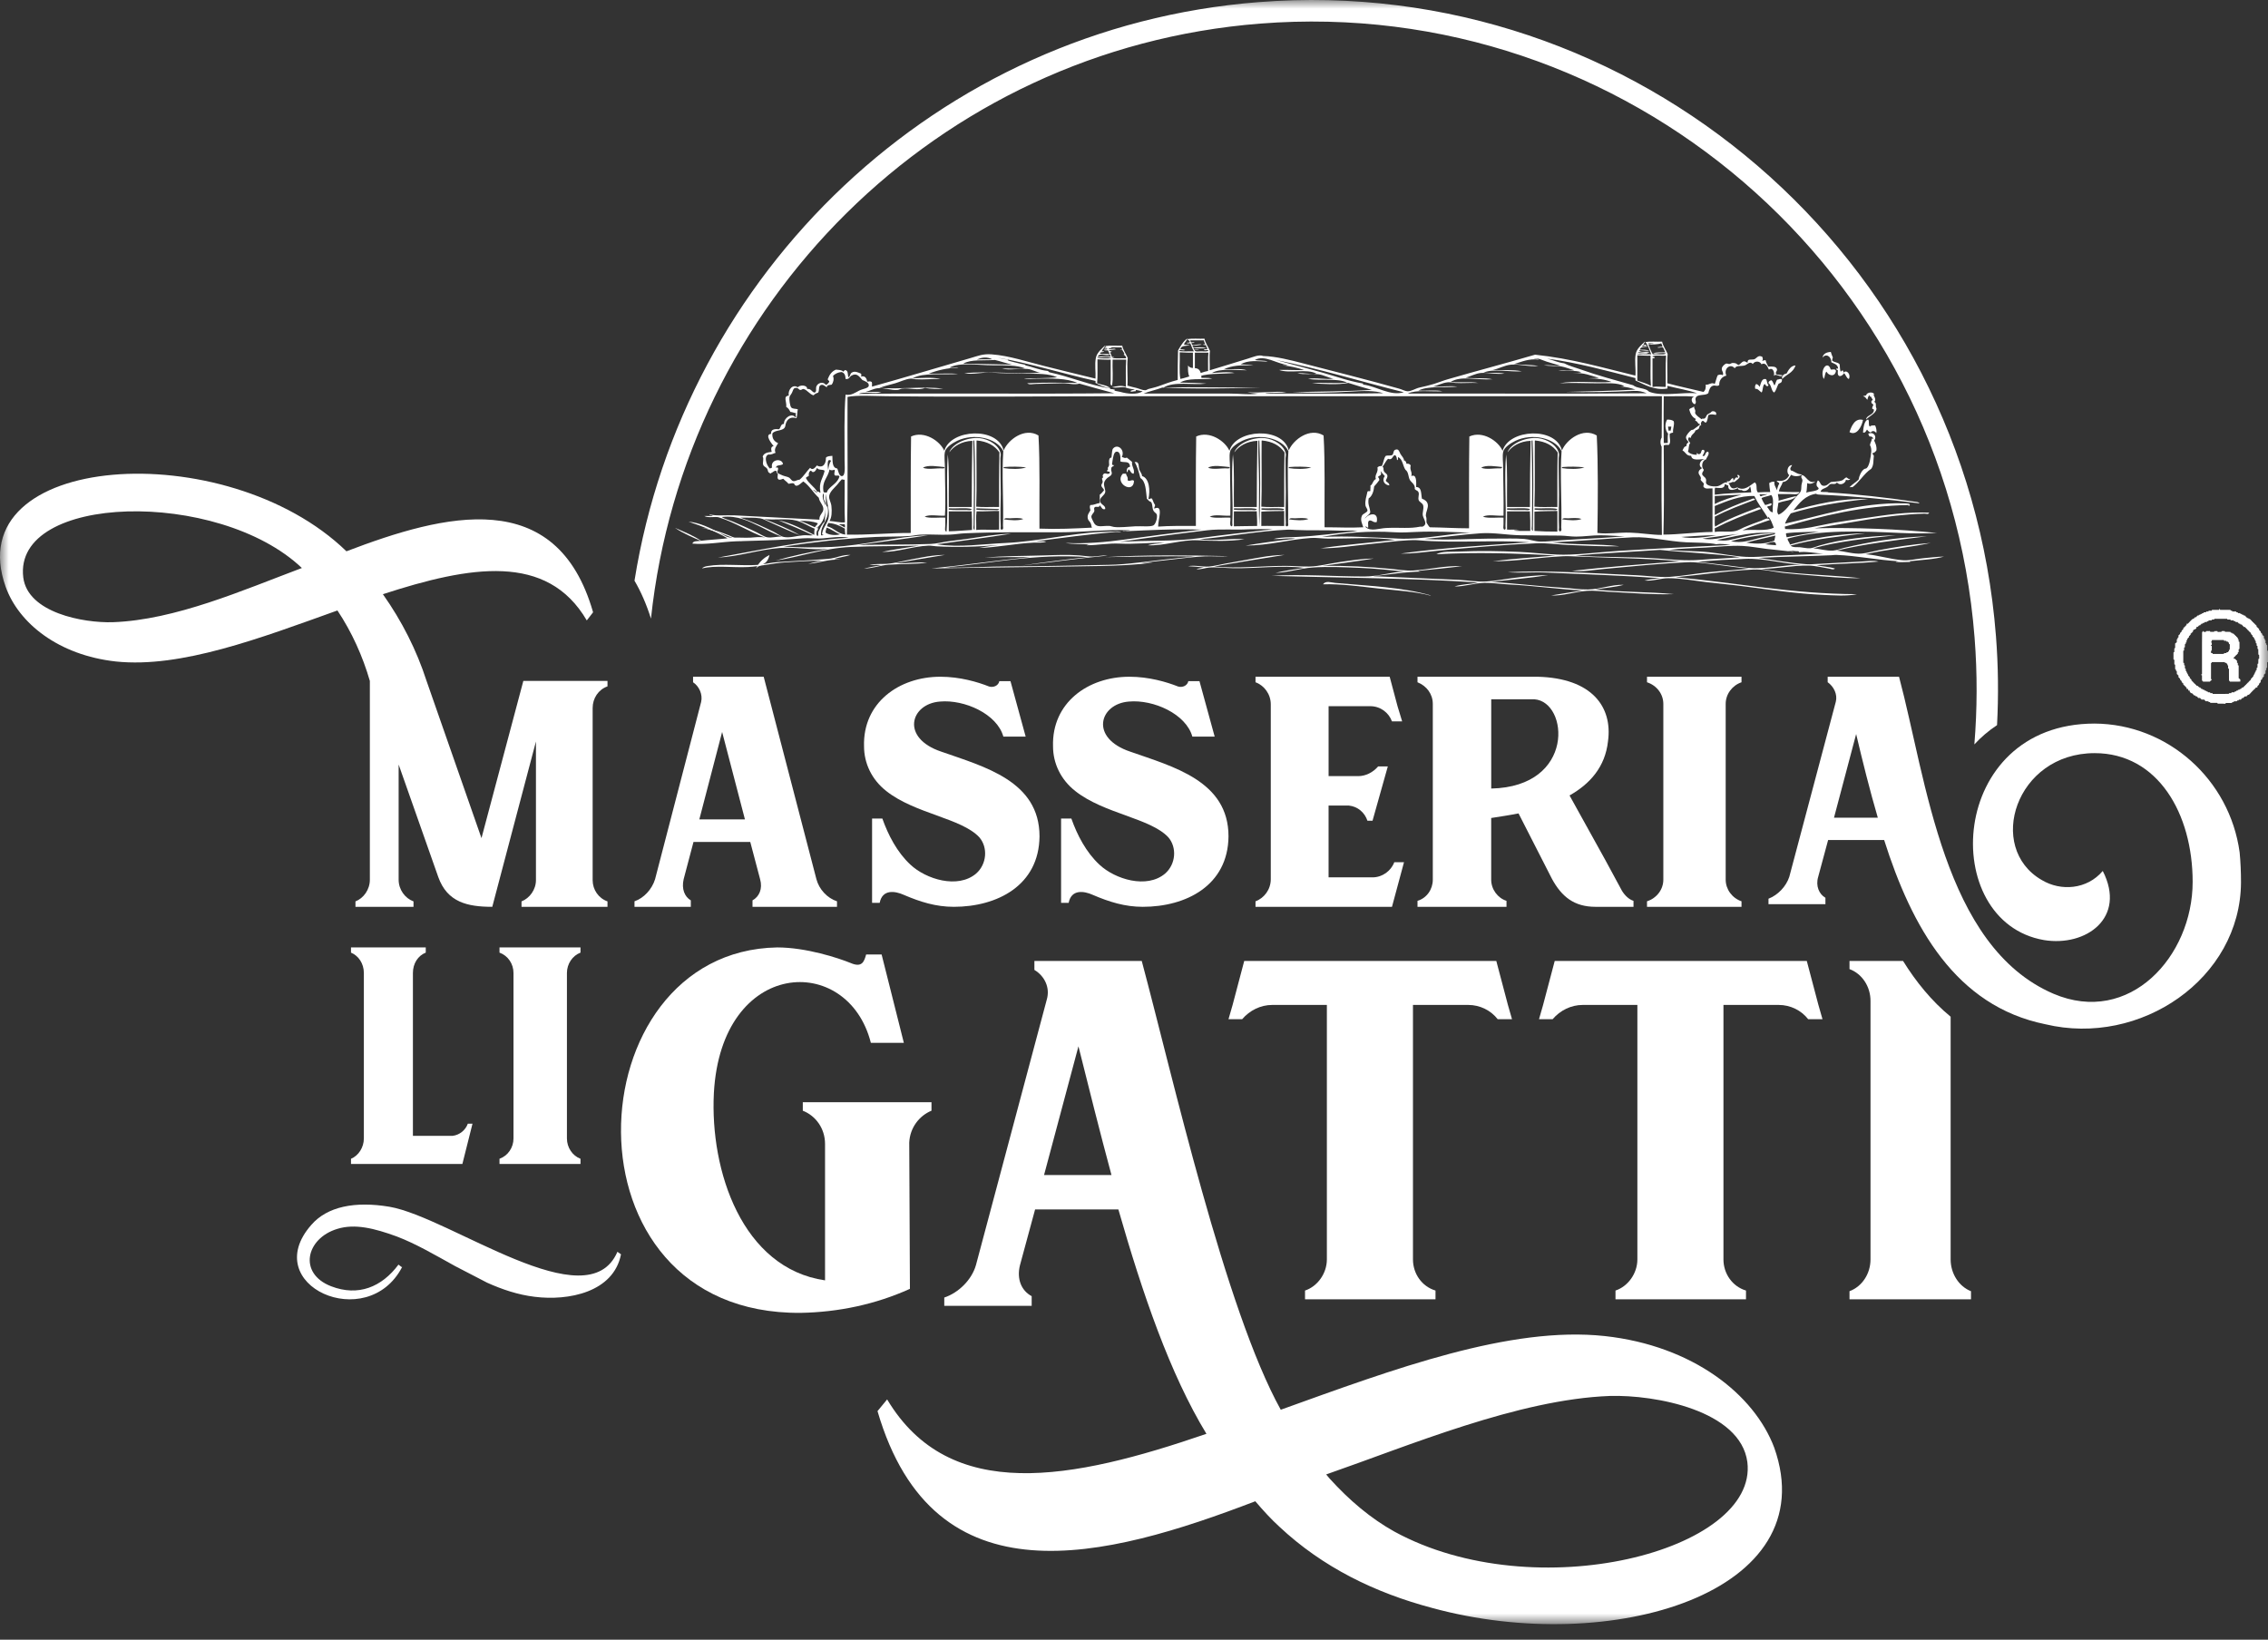<svg width="130" height="94" viewBox="0 0 130 94" fill="none" xmlns="http://www.w3.org/2000/svg">
<rect x="0" y="0" width="130" height="94" fill="#333333" stroke="none"/>
<g clip-path="url(#clip0_367_11895)">
<mask id="mask0_367_11895" style="mask-type:luminance" maskUnits="userSpaceOnUse" x="0" y="0" width="130" height="94">
<path d="M130 0H0V93.108H130V0Z" fill="white"/>
</mask>
<g mask="url(#mask0_367_11895)">
<path d="M25.945 65.114C26.346 65.064 26.681 64.79 26.815 64.418H27.083L26.503 66.728C24.382 66.728 22.262 66.728 20.119 66.728V66.429C20.544 66.255 20.856 65.784 20.856 65.263V55.778C20.856 55.232 20.544 54.785 20.119 54.611V54.313C21.547 54.313 22.976 54.313 24.404 54.313V54.611C23.958 54.785 23.668 55.233 23.668 55.778V65.114H25.945Z" fill="white"/>
<path d="M33.274 54.611C32.812 54.785 32.496 55.258 32.496 55.778V65.263C32.496 65.784 32.812 66.255 33.274 66.429V66.728C31.742 66.728 30.187 66.728 28.631 66.728V66.429C29.118 66.255 29.433 65.784 29.433 65.263V55.778C29.433 55.257 29.118 54.785 28.631 54.611V54.313C30.187 54.313 31.742 54.313 33.274 54.313V54.611Z" fill="white"/>
<path d="M33.97 40.59V50.457C33.97 51.001 34.305 51.493 34.821 51.674V51.985C33.17 51.985 31.519 51.985 29.893 51.985V51.674C30.359 51.493 30.72 51.001 30.72 50.457V42.507C29.893 45.666 29.043 48.825 28.217 51.985C26.799 51.985 25.637 51.726 25.121 50.276L22.85 43.828V50.431C22.85 51.001 23.213 51.493 23.702 51.674V51.985C22.593 51.985 21.483 51.985 20.375 51.985V51.674C20.839 51.493 21.2 51.001 21.2 50.431V39.036C20.787 37.612 20.168 36.239 19.342 34.996C14.93 36.576 10.39 38.311 6.649 37.922C3.347 37.56 1.076 35.722 0.328 33.65C-2.433 25.933 12.943 24.897 19.858 31.604C25.482 29.455 31.906 27.797 33.995 35.1L33.634 35.567C31.363 31.682 26.952 32.433 21.947 34.064C23.03 35.592 23.882 37.276 24.45 39.036L27.598 48.048L29.997 39.036C31.596 39.036 33.195 39.036 34.821 39.036V39.348C34.305 39.529 33.97 40.02 33.97 40.59ZM17.304 32.562C12.505 28.005 0.741 28.29 1.334 33.106C1.591 35.126 4.765 35.721 6.468 35.669C10.054 35.54 13.923 33.832 17.304 32.562Z" fill="white"/>
<path d="M36.37 51.669C36.908 51.484 37.368 50.983 37.548 50.403L40.187 40.246C40.289 39.824 40.085 39.349 39.726 39.112V38.795C41.084 38.795 42.441 38.795 43.774 38.795L46.797 50.403C46.951 50.983 47.412 51.484 47.976 51.669V51.985C46.336 51.985 44.748 51.985 43.133 51.985V51.615C43.517 51.405 43.723 50.957 43.569 50.403L43.004 48.265H39.751L39.186 50.403C39.059 50.957 39.238 51.405 39.597 51.615V51.985C38.521 51.985 37.47 51.985 36.369 51.985V51.669H36.37ZM42.699 46.972L41.392 41.961L40.085 46.972H42.699Z" fill="white"/>
<path d="M49.987 51.756V46.926H50.576C50.909 47.867 51.42 48.859 52.188 49.571C53.084 50.408 54.901 50.968 55.95 50.079C56.564 49.544 56.64 48.579 56.129 47.994C55.105 46.901 52.444 46.647 50.806 45.352C49.962 44.691 49.526 43.751 49.526 42.784C49.45 40.294 51.523 38.795 53.902 38.795C55.029 38.795 56.052 39.1 56.692 39.355C56.948 39.431 57.23 39.304 57.281 39.049C57.511 39.049 57.69 39.049 57.92 39.049L58.79 42.226C58.56 42.226 57.767 42.226 57.511 42.226C57.153 40.93 55.285 40.091 53.877 40.218C52.188 40.346 51.6 42.302 53.955 43.09C56.41 43.954 59.584 44.768 59.584 47.944C59.558 50.766 57.153 51.985 54.671 51.985C53.647 51.985 52.752 51.706 51.804 51.299C51.294 51.07 50.576 50.969 50.423 51.757L49.987 51.756Z" fill="white"/>
<path d="M60.82 51.756V46.926H61.41C61.742 47.867 62.254 48.859 63.022 49.571C63.917 50.408 65.734 50.968 66.783 50.079C67.398 49.544 67.474 48.579 66.962 47.994C65.939 46.901 63.278 46.647 61.639 45.352C60.794 44.691 60.359 43.751 60.359 42.784C60.283 40.294 62.356 38.795 64.736 38.795C65.862 38.795 66.885 39.1 67.525 39.355C67.781 39.431 68.063 39.304 68.114 39.049C68.344 39.049 68.524 39.049 68.753 39.049L69.624 42.226C69.393 42.226 68.6 42.226 68.344 42.226C67.985 40.93 66.117 40.091 64.71 40.218C63.02 40.346 62.432 42.302 64.786 43.09C67.243 43.954 70.417 44.768 70.417 47.944C70.391 50.766 67.985 51.985 65.503 51.985C64.48 51.985 63.583 51.706 62.636 51.299C62.125 51.07 61.409 50.969 61.255 51.757L60.82 51.756Z" fill="white"/>
<path d="M79.92 49.426H80.477L79.787 51.985C77.163 51.985 74.564 51.985 71.965 51.985V51.669C72.469 51.484 72.84 50.983 72.84 50.403V40.378C72.84 39.797 72.469 39.297 71.965 39.112V38.795C74.51 38.795 77.083 38.795 79.655 38.795L80.105 40.483L80.37 41.354H79.786C79.602 40.852 79.124 40.483 78.541 40.483H76.154V44.493H77.851C78.275 44.493 78.7 44.281 78.991 43.938H79.548L78.672 47.051H78.381C78.223 46.577 77.824 46.233 77.321 46.181H76.153V50.296H78.672C79.23 50.297 79.735 49.928 79.92 49.426Z" fill="white"/>
<path d="M88.132 38.795C91.267 38.874 92.436 40.536 92.17 42.488C92.011 43.965 91.134 44.941 89.965 45.601L92.011 49.294L92.967 51.061C93.126 51.325 93.365 51.562 93.631 51.642V51.985C92.914 51.985 92.196 51.985 91.452 51.985C90.23 51.985 89.513 51.405 88.954 50.376L87.041 46.63C86.511 46.735 85.978 46.814 85.474 46.893V50.428C85.474 50.982 85.846 51.484 86.351 51.642V51.985C84.65 51.985 82.95 51.985 81.25 51.985V51.642C81.782 51.484 82.127 50.983 82.127 50.429V40.352C82.127 39.797 81.782 39.322 81.25 39.112V38.795C83.481 38.795 85.714 38.795 87.946 38.795H88.132ZM85.476 45.205C90.312 45.1 89.913 40.219 87.947 40.088H85.476V45.205Z" fill="white"/>
<path d="M99.822 39.112C99.284 39.297 98.915 39.797 98.915 40.352V50.429C98.915 50.983 99.284 51.484 99.822 51.669V51.985C98.036 51.985 96.219 51.985 94.405 51.985V51.669C94.972 51.484 95.341 50.983 95.341 50.429V40.352C95.341 39.797 94.972 39.297 94.405 39.112V38.795C96.219 38.795 98.037 38.795 99.822 38.795V39.112Z" fill="white"/>
<path d="M128.452 50.581C128.427 56.109 122.678 60.02 117.241 58.717C112.089 57.673 109.577 53.137 107.998 48.155H104.787L104.217 50.268C104.062 50.79 104.269 51.259 104.632 51.467V51.833C103.544 51.833 102.457 51.833 101.369 51.833V51.52C101.913 51.311 102.379 50.816 102.56 50.268L105.227 40.229C105.332 39.812 105.122 39.368 104.761 39.108V38.795C106.107 38.795 107.479 38.795 108.851 38.795C110.432 44.714 111.389 54.258 117.707 56.97C122.057 58.821 125.681 54.831 125.681 50.554C125.681 46.644 123.688 43.175 120.063 43.175C115.533 43.175 113.823 48.599 117.034 50.45C118.121 51.102 119.624 50.998 120.529 49.929C121.901 52.615 119.571 54.283 117.163 53.892C111.079 52.849 111.622 41.48 120.063 41.48C124.258 41.507 127.805 44.687 128.374 48.86C128.427 49.408 128.452 49.981 128.452 50.581ZM107.635 46.877C107.17 45.289 106.756 43.619 106.393 42.081L105.123 46.877H107.635Z" fill="white"/>
<path d="M53.392 63.673C52.697 63.957 52.156 64.646 52.117 65.497L52.156 73.885C50.187 74.776 48.063 75.222 45.901 75.262C31.884 75.383 32.887 54.516 44.549 54.313C46.21 54.313 48.063 54.922 48.758 55.206C49.415 55.489 49.531 55.124 49.646 54.719C49.994 54.719 50.187 54.719 50.534 54.719L51.808 59.783C51.461 59.783 50.263 59.783 49.917 59.783C48.604 54.597 41.343 54.921 40.919 62.66C40.688 67.117 42.541 72.709 47.291 73.399V65.578C47.291 64.686 46.749 63.958 46.016 63.674V63.188C48.487 63.188 50.92 63.188 53.392 63.188L53.392 63.673Z" fill="white"/>
<path d="M82.091 92.179C78.816 91.311 75.819 89.851 73.334 87.523C72.859 87.089 72.426 86.616 71.953 86.063C63.394 89.338 53.532 91.981 50.298 80.895L50.85 80.224C54.439 86.22 61.461 84.839 69.152 82.196C67.061 78.764 65.484 74.147 64.104 69.333H59.331L58.464 72.529C58.266 73.319 58.542 73.99 59.135 74.305V74.858C57.478 74.858 55.821 74.858 54.125 74.858V74.384C54.953 74.108 55.702 73.359 55.939 72.529L60.002 57.299C60.199 56.627 59.884 55.956 59.291 55.602V55.089C61.382 55.089 63.473 55.089 65.444 55.089C67.22 61.718 70.218 75.055 73.412 80.816C79.882 78.488 86.548 76.002 91.991 76.593C97.041 77.146 100.552 79.947 101.696 82.985C104.654 91.311 92.346 94.981 82.091 92.179ZM63.709 67.361C63.038 64.874 62.407 62.349 61.816 59.982L59.844 67.361H63.709ZM100.157 83.815C99.763 80.855 94.871 79.947 92.267 80.026C87.021 80.224 80.788 82.867 76.015 84.525C76.094 84.604 76.133 84.682 76.213 84.761C77.356 86.024 78.58 87.051 79.921 87.799C88.007 92.219 100.788 88.904 100.157 83.815Z" fill="white"/>
<path d="M86.433 57.61L86.667 58.426H85.846C85.454 57.921 84.828 57.61 84.162 57.61H80.99V72.197C80.99 73.013 81.498 73.749 82.282 73.983V74.486C79.776 74.486 77.27 74.486 74.803 74.486V73.983C75.508 73.749 76.055 73.013 76.055 72.197V57.61H72.923C72.257 57.61 71.631 57.921 71.201 58.426H70.417L70.652 57.61L71.318 55.089C76.095 55.089 80.951 55.089 85.767 55.089L86.433 57.61Z" fill="white"/>
<path d="M104.23 57.61L104.464 58.426H103.642C103.25 57.921 102.624 57.61 101.958 57.61H98.787V72.197C98.787 73.013 99.297 73.749 100.079 73.983V74.486C97.574 74.486 95.067 74.486 92.599 74.486V73.983C93.305 73.749 93.853 73.013 93.853 72.197V57.61H90.719C90.054 57.61 89.427 57.921 88.997 58.426H88.215L88.449 57.61L89.115 55.089C93.892 55.089 98.748 55.089 103.564 55.089L104.23 57.61Z" fill="white"/>
<path d="M111.809 72.197V58.285C110.711 57.38 109.819 56.275 109.082 55.089C108.059 55.089 107.036 55.089 106.012 55.089V55.555C106.741 55.826 107.216 56.562 107.216 57.378V72.197C107.216 73.013 106.741 73.749 106.012 74.021V74.486C108.345 74.486 110.679 74.486 112.976 74.486V74.021C112.283 73.749 111.809 73.013 111.809 72.197Z" fill="white"/>
<path d="M26.088 72.582C24.941 71.948 23.84 71.299 22.737 70.881C21.473 70.42 20.343 70.132 19.328 70.45C17.536 70.996 17.081 73 18.976 73.736C20.534 74.341 21.885 73.779 22.841 72.496C22.973 72.597 23.017 72.64 23.047 72.64C21.047 76.475 14.803 73.677 17.844 70.219C18.756 69.166 20.343 68.849 22.326 69.18C25.824 69.786 33.684 75.74 35.39 71.761L35.595 71.906C35.169 74.082 32.583 74.586 30.644 74.341C29.689 74.226 28.792 73.923 27.925 73.534L26.088 72.582ZM23.047 72.64C23.047 72.64 23.047 72.639 23.047 72.625C23.047 72.625 23.061 72.64 23.047 72.64Z" fill="white"/>
<path d="M113.182 36.565C113.344 38.632 113.333 40.672 113.169 42.675C113.548 42.263 113.981 41.89 114.469 41.569C114.557 39.89 114.541 38.189 114.407 36.469C112.716 14.727 93.751 -1.579 72.13 0.122C53.682 1.573 39.179 15.675 36.369 33.289C36.733 33.91 37.05 34.631 37.313 35.462C39.227 17.485 53.668 2.812 72.226 1.353C93.171 -0.296 111.544 15.502 113.182 36.565Z" fill="white"/>
<path fill-rule="evenodd" clip-rule="evenodd" d="M68.099 20.949C68.316 21.304 68.84 20.78 68.868 21.704C68.569 21.589 68.042 22.113 68.099 20.949Z" fill="white"/>
<path fill-rule="evenodd" clip-rule="evenodd" d="M105.238 21.265C105.169 21.652 104.79 21.516 104.696 21.307C104.6 21.354 104.608 21.624 104.536 21.725C104.286 21.224 104.756 20.603 104.937 21.183C105.039 21.205 105.196 21.118 105.238 21.265Z" fill="white"/>
<path fill-rule="evenodd" clip-rule="evenodd" d="M102.917 20.949C102.781 21.379 102.4 21.453 102.157 21.725C102.091 21.564 102.268 21.418 102.402 21.416C102.526 21.194 102.646 20.967 102.917 20.949Z" fill="white"/>
<path fill-rule="evenodd" clip-rule="evenodd" d="M101.369 22.054C101.333 22.234 101.195 22.091 101.163 22.013C101.031 22.052 101.057 22.366 100.979 22.502C100.854 22.428 100.741 22.248 100.613 22.298C100.574 22.168 100.604 22.086 100.657 22.015C100.752 22.024 100.809 22.102 100.864 22.177C100.939 21.959 100.983 21.683 101.209 21.731C101.304 21.767 101.263 22.039 101.369 22.054Z" fill="white"/>
<path fill-rule="evenodd" clip-rule="evenodd" d="M102.143 21.764C102.145 21.946 102.038 21.958 101.948 21.998C101.854 22.151 101.814 22.392 101.692 22.502C101.522 22.419 101.538 22.044 101.369 21.965C101.373 21.84 101.457 21.833 101.519 21.797C101.624 21.833 101.643 22.006 101.713 22.098C101.773 22.003 101.795 21.847 101.863 21.764C101.953 21.764 102.068 21.677 102.143 21.764Z" fill="white"/>
<path fill-rule="evenodd" clip-rule="evenodd" d="M107.444 22.631C107.411 22.626 107.411 22.59 107.378 22.585C107.405 22.716 107.576 22.911 107.428 23.039C107.554 23.084 107.515 23.223 107.526 23.326C107.532 23.374 107.567 23.407 107.558 23.448C107.51 23.72 107.11 23.875 106.966 24.053C106.97 23.788 107.425 23.808 107.411 23.477C107.382 23.453 107.328 23.453 107.312 23.418C107.304 23.308 107.386 23.257 107.378 23.191C107.326 23.148 107.252 23.125 107.264 23.024C107.266 22.966 107.323 22.958 107.346 22.919C107.329 22.852 107.259 22.836 107.264 22.752C107.229 22.75 107.121 22.725 107.181 22.647C107.075 22.685 107.072 22.818 107.033 22.919C106.955 22.849 106.93 22.731 106.786 22.722C106.829 22.684 106.919 22.692 106.967 22.661C106.999 22.479 107.393 22.43 107.444 22.631Z" fill="white"/>
<path fill-rule="evenodd" clip-rule="evenodd" d="M95.937 24.149C95.994 24.361 95.874 24.558 95.899 24.797C95.822 24.807 95.768 24.837 95.708 24.861C95.679 25.09 95.803 25.368 95.651 25.508C95.46 25.486 95.333 25.518 95.27 25.605C95.148 25.559 95.148 25.133 95.27 25.087C95.395 25.1 95.331 25.273 95.346 25.379C95.393 25.416 95.518 25.384 95.595 25.394C95.597 25.213 95.583 25.019 95.613 24.861C95.431 24.65 95.416 24.302 95.556 24.053C95.715 24.055 95.836 24.067 95.937 24.149ZM95.613 24.457C95.612 24.539 95.646 24.59 95.632 24.683C95.677 24.683 95.721 24.683 95.766 24.683C95.755 24.598 95.823 24.495 95.785 24.441C95.764 24.477 95.664 24.447 95.613 24.457Z" fill="white"/>
<path fill-rule="evenodd" clip-rule="evenodd" d="M107.086 24.053C107.166 24.178 107.07 24.365 107.178 24.457C107.238 24.376 107.363 24.387 107.48 24.389C107.54 24.509 107.578 24.673 107.55 24.829C107.464 24.701 107.328 24.66 107.226 24.794C107.135 24.768 107.074 24.701 107.016 24.625C106.954 24.702 106.929 24.833 106.786 24.794C106.806 24.556 106.849 24.085 107.086 24.053Z" fill="white"/>
<path fill-rule="evenodd" clip-rule="evenodd" d="M106.786 24.074C106.714 24.449 106.427 25.008 106.012 24.772C106.125 24.424 106.326 23.947 106.786 24.074Z" fill="white"/>
<path fill-rule="evenodd" clip-rule="evenodd" d="M107.425 25.258C107.507 25.437 107.577 25.561 107.556 25.816C107.503 25.893 107.443 25.96 107.332 25.976C107.322 26.065 107.398 26.065 107.407 26.135C107.37 26.408 107.411 26.665 107.258 26.873C106.832 27.155 106.588 27.631 106.18 27.931C106.118 27.896 106.097 27.941 106.012 27.931C106.165 27.762 106.374 27.654 106.534 27.491C106.565 27.279 106.693 27.001 106.849 26.893C106.897 26.86 106.954 26.873 106.998 26.834C107.154 26.692 107.226 26.243 107.259 25.896C107.271 25.77 107.248 25.621 107.184 25.518C107.201 25.369 107.287 25.296 107.296 25.138C107.329 25.136 107.334 25.163 107.37 25.159C107.355 25.048 107.271 25.013 107.146 25.02C107.145 24.949 107.092 24.93 107.09 24.86C107.41 24.732 107.599 25.03 107.425 25.258Z" fill="white"/>
<path fill-rule="evenodd" clip-rule="evenodd" d="M64.286 26.232C64.331 26.139 64.422 26.314 64.588 26.232C64.69 26.314 64.79 26.396 64.888 26.479C64.856 26.773 65.062 26.898 64.98 27.156C64.825 27.157 64.802 26.983 64.704 26.91C64.631 26.915 64.673 27.076 64.588 27.063C64.561 26.844 64.655 26.782 64.773 26.756C64.752 26.377 64.409 26.545 64.216 26.448C64.253 26.056 64.156 25.862 63.984 25.894C63.724 25.944 63.791 26.869 63.615 27.033C63.552 27.033 63.482 27.044 63.452 27.002C63.468 26.909 63.558 26.916 63.591 26.848C63.583 26.636 63.495 26.232 63.708 26.232C63.731 26.07 63.731 25.875 63.777 25.742C64.033 25.385 64.534 25.787 64.286 26.232Z" fill="white"/>
<path fill-rule="evenodd" clip-rule="evenodd" d="M44.881 26.595C44.776 26.736 44.393 26.574 44.489 26.94C44.271 26.901 44.274 27.105 44.139 27.157C44.083 27.023 44.09 26.818 44.255 26.811C44.134 26.331 44.812 26.244 44.881 26.595Z" fill="white"/>
<path fill-rule="evenodd" clip-rule="evenodd" d="M64.362 27.156C64.421 27.156 64.482 27.156 64.543 27.156C64.56 27.293 64.675 27.339 64.633 27.527C64.739 27.64 64.894 27.454 65 27.567C64.977 28.359 63.845 27.695 64.362 27.156Z" fill="white"/>
<path fill-rule="evenodd" clip-rule="evenodd" d="M40.238 30.26C41.13 30.36 41.857 30.728 42.56 31.036C41.819 30.809 41.1 30.434 40.238 30.26Z" fill="white"/>
<path fill-rule="evenodd" clip-rule="evenodd" d="M78.912 29.93C78.709 29.971 78.682 29.839 78.52 29.837C78.359 29.854 78.442 30.108 78.423 30.26C77.55 29.832 79.108 28.949 78.912 29.93Z" fill="white"/>
<path fill-rule="evenodd" clip-rule="evenodd" d="M38.69 30.26C39.228 30.495 39.78 30.715 40.238 31.036C39.754 30.83 39.142 30.573 38.69 30.26Z" fill="white"/>
<path fill-rule="evenodd" clip-rule="evenodd" d="M73.632 31.811C72.286 32.031 70.928 32.24 69.599 32.478C70.996 32.608 72.34 32.44 73.688 32.44C74.138 32.44 74.594 32.487 75.045 32.478C75.621 32.467 76.185 32.308 76.736 32.23C77.42 32.134 78.055 32.021 78.743 32.021C77.786 32.177 76.793 32.295 75.825 32.44C77.168 32.422 78.478 32.491 79.728 32.611C80.145 32.652 80.588 32.729 80.991 32.707C81.939 32.653 82.838 32.41 83.797 32.46C82.97 32.557 82.133 32.645 81.289 32.726C81.34 32.768 81.436 32.766 81.531 32.764C80.513 32.775 79.648 32.943 78.706 33.031C80.354 33.112 81.988 33.163 83.594 33.24C84.128 33.266 84.681 33.367 85.191 33.335C85.735 33.302 86.272 33.192 86.808 33.126C87.457 33.047 88.093 32.97 88.741 32.974C87.691 33.136 86.573 33.227 85.488 33.355C86.846 33.446 88.246 33.613 89.632 33.697C90.1 33.726 90.58 33.801 91.027 33.793C91.736 33.781 92.376 33.499 93.071 33.526C92.571 33.662 91.979 33.703 91.436 33.793C92.872 33.953 94.498 33.918 95.952 34.06C94.742 34.098 93.453 33.987 92.217 33.926C91.798 33.905 91.362 33.841 90.972 33.869C90.255 33.922 89.59 34.171 88.909 34.136C89.501 34.032 90.112 33.947 90.712 33.85C89.337 33.778 87.914 33.574 86.511 33.507C86.031 33.485 85.553 33.402 85.1 33.412C84.507 33.425 83.949 33.63 83.371 33.621C83.769 33.489 84.297 33.491 84.728 33.393C80.866 33.136 76.877 33.126 72.889 33.011C74.63 32.905 76.485 33.047 78.204 33.049C79.013 33.05 79.771 32.783 80.509 32.764C79.702 32.691 78.84 32.588 77.944 32.554C77.056 32.52 76.107 32.469 75.212 32.535C74.493 32.588 73.81 32.825 73.112 32.839C73.631 32.717 74.188 32.635 74.747 32.554C73.49 32.391 72.079 32.595 70.677 32.573C70.216 32.566 69.754 32.501 69.32 32.535C69.074 32.555 68.826 32.66 68.577 32.63C68.698 32.575 68.861 32.565 69.005 32.535C68.719 32.492 68.403 32.479 68.095 32.459C68.508 32.382 68.896 32.507 69.284 32.478C69.603 32.453 69.933 32.363 70.25 32.306C70.576 32.247 70.897 32.189 71.217 32.134C72.003 32 72.715 31.826 73.632 31.811Z" fill="white"/>
<path fill-rule="evenodd" clip-rule="evenodd" d="M54.166 31.811C53.22 31.971 52.26 32.119 51.327 32.291C51.888 32.313 52.55 32.206 53.148 32.257C52.415 32.352 51.678 32.321 50.935 32.373C50.448 32.406 50.001 32.596 49.523 32.587C49.844 32.521 50.166 32.457 50.503 32.406C50.32 32.367 50.052 32.399 49.837 32.389C50.139 32.309 50.52 32.342 50.816 32.323C51.312 32.291 51.805 32.147 52.286 32.059C52.887 31.948 53.429 31.819 54.166 31.811Z" fill="white"/>
<path fill-rule="evenodd" clip-rule="evenodd" d="M48.75 31.814C48.458 31.907 48.119 31.95 47.821 32.038C47.916 32.074 48.058 32.058 48.167 32.079C47.461 32.057 46.965 32.27 46.327 32.324C46.589 32.25 46.861 32.188 47.146 32.14C46.394 32.145 45.682 32.192 44.958 32.242C44.262 32.29 43.588 32.469 42.881 32.506C41.983 32.552 41.045 32.395 40.238 32.587C40.329 32.486 40.477 32.463 40.584 32.445C41.436 32.302 42.523 32.448 43.41 32.384C43.804 32.356 44.191 32.246 44.594 32.221C45.587 32.161 46.489 32.117 47.474 32.038C47.909 32.004 48.276 31.786 48.75 31.814Z" fill="white"/>
<path fill-rule="evenodd" clip-rule="evenodd" d="M44.107 31.811C43.96 32.461 43.582 32.298 43.333 32.587C43.544 32.16 43.82 31.966 44.107 31.811Z" fill="white"/>
<path fill-rule="evenodd" clip-rule="evenodd" d="M93.999 20.046C94.192 20.044 94.373 20.054 94.535 20.084C94.358 20.161 94.06 20.028 93.943 20.102C94.081 20.231 94.334 20.13 94.554 20.179C94.379 20.295 94.001 20.14 93.869 20.216C94.049 20.28 94.268 20.208 94.48 20.255C94.329 20.322 94.035 20.286 93.814 20.273C94.019 20.362 94.381 20.287 94.645 20.312C94.567 20.119 94.464 19.788 94.312 19.607C94.596 19.562 94.959 19.599 95.273 19.587C95.318 19.829 95.487 20.052 95.588 20.293C95.54 20.77 95.587 21.451 95.569 21.971C96.243 22.154 96.954 22.299 97.641 22.467C97.759 22.375 97.783 22.233 97.771 22.048C97.949 22.092 98.087 21.887 98.288 22.009C98.351 21.852 98.387 21.665 98.456 21.514C98.526 21.473 98.684 21.451 98.75 21.514C98.817 21.333 98.669 21.277 98.694 21.113C98.712 20.999 98.86 20.871 98.936 20.846C99.004 20.825 99.05 20.874 99.139 20.866C99.195 20.86 99.248 20.811 99.305 20.808C99.353 20.806 99.423 20.809 99.489 20.827C99.523 20.837 99.623 20.924 99.637 20.923C99.743 20.919 99.831 20.718 99.97 20.714C100.065 20.709 100.095 20.778 100.174 20.79C100.146 20.544 100.382 20.64 100.543 20.599C100.677 20.564 100.782 20.305 101.023 20.465C101.032 20.559 101.072 20.619 101.005 20.675C101.055 20.712 101.104 20.622 101.207 20.657C101.233 20.806 101.292 20.875 101.356 21.018C101.575 21.007 101.82 20.992 101.855 21.171C101.876 21.279 101.753 21.313 101.8 21.438C101.871 21.511 102.149 21.471 102.169 21.533C102.034 21.658 101.81 21.376 101.671 21.552C101.74 21.383 101.63 21.026 101.392 21.19C101.32 21.036 101.208 20.741 100.967 20.885C100.88 20.683 100.578 20.68 100.468 20.867C100.313 20.68 100.146 20.896 100.024 20.943C99.831 21.016 99.516 20.925 99.433 21.114C99.187 20.802 98.772 21.142 98.954 21.533C98.706 21.59 98.529 21.799 98.546 22.069C98.451 22.169 98.322 22.082 98.213 22.106C98.022 22.148 97.965 22.345 97.917 22.545C97.713 22.707 97.293 22.566 97.196 22.812C97.145 22.944 97.277 23.073 97.141 23.174C96.955 23.117 96.883 22.806 97.104 22.735C96.561 22.69 95.939 22.728 95.365 22.715C95.333 25.362 95.417 28.03 95.346 30.648C96.255 30.643 97.195 30.507 98.159 30.496C98.156 29.733 98.16 28.822 98.159 27.998C97.945 27.982 97.757 28.07 97.64 27.903C97.627 27.819 97.672 27.795 97.658 27.712C97.601 27.638 97.522 27.585 97.474 27.502C97.557 27.339 97.364 27.243 97.362 27.101C97.361 26.971 97.445 26.91 97.566 26.835C97.291 26.694 97.472 26.329 97.733 26.32C97.513 26.301 96.97 26.463 96.937 26.128C96.654 26.148 96.621 25.91 96.438 25.824C96.495 25.724 96.523 25.594 96.66 25.576C96.66 25.455 96.715 25.39 96.79 25.347C96.722 25.255 96.635 25.183 96.641 25.061C96.647 24.963 96.816 24.752 96.936 24.66C96.962 24.641 97.03 24.645 97.066 24.622C97.188 24.543 97.342 24.411 97.473 24.317C97.296 24.335 97.328 24.136 97.177 24.126C97.164 24.068 97.196 24.057 97.196 24.012C96.995 23.915 96.888 23.72 96.826 23.479C96.877 23.373 97.049 23.39 97.103 23.288C97.096 23.467 97.217 23.479 97.159 23.669C97.229 23.844 97.397 23.919 97.529 24.031C97.576 23.972 97.631 24.022 97.695 23.993C97.796 23.948 97.781 23.844 97.862 23.764C97.897 23.73 97.975 23.709 98.028 23.669C98.113 23.607 98.097 23.579 98.176 23.574C98.268 23.567 98.418 23.629 98.361 23.783C98.199 23.772 98.107 23.713 97.917 23.802C97.886 23.955 97.876 24.128 97.789 24.222C97.676 24.237 97.689 24.12 97.585 24.126C97.512 24.182 97.472 24.25 97.511 24.374C97.378 24.397 97.43 24.493 97.362 24.584C97.312 24.627 97.245 24.653 97.178 24.679C97.14 24.87 96.936 24.888 96.918 25.099C96.845 25.109 96.829 25.021 96.79 25.099C96.713 25.241 96.848 25.314 96.882 25.404C96.776 25.498 96.817 25.743 96.752 25.881C96.838 26.01 97.077 26.078 97.233 26.071C97.315 26.074 97.232 26.025 97.251 25.976C97.32 25.974 97.307 26.058 97.4 26.033C97.551 26.021 97.48 25.766 97.622 25.785C97.805 25.81 97.613 26.071 97.584 26.128C97.792 26.224 97.706 25.861 97.917 25.9C98 26.055 97.83 26.193 97.789 26.338C97.571 26.383 97.486 26.757 97.659 26.929C97.649 27.027 97.566 27.058 97.566 27.158C97.567 27.304 97.742 27.314 97.789 27.483C97.808 27.555 97.772 27.648 97.789 27.692C97.854 27.867 98.204 27.895 98.38 27.883C98.656 27.864 98.778 27.617 99.009 27.654C99.063 27.638 98.966 27.625 98.99 27.578C99.185 27.666 99.19 27.44 99.323 27.406C99.356 27.431 99.38 27.517 99.342 27.559C99.446 27.519 99.449 27.301 99.619 27.388C99.677 27.324 99.525 27.267 99.619 27.215C99.891 27.342 99.51 27.535 99.415 27.635C99.255 27.583 99.216 27.735 99.064 27.674C99.172 27.776 99.16 27.974 99.342 27.998C99.421 28.009 99.522 27.955 99.581 27.942C99.996 28.18 100.322 27.808 100.58 27.655C100.764 27.76 100.616 28.105 100.764 28.227C100.987 28.21 101.221 28.203 101.467 28.208C101.442 28.043 101.421 27.872 101.411 27.693C101.492 27.649 101.565 27.598 101.707 27.617C101.677 27.858 101.817 27.923 101.836 28.112C101.891 27.991 101.91 27.833 101.984 27.732C101.982 27.637 101.814 27.635 101.855 27.56C102.247 27.614 102.445 27.469 102.557 27.235C102.374 27.109 102.438 26.661 102.723 26.663C102.676 26.775 102.568 26.822 102.65 26.968C102.844 27.002 103.006 27.203 103.297 27.197C103.161 27.321 102.814 27.334 102.668 27.216C102.548 27.397 102.454 27.605 102.187 27.636C102.131 27.832 102.001 27.952 101.965 28.17C102.329 28.215 102.742 28.209 103.148 28.208C103.075 28.391 102.8 28.322 102.576 28.322C102.349 28.322 102.099 28.322 101.91 28.322C101.914 28.458 101.967 28.544 101.946 28.704C102.286 28.615 102.61 28.511 102.964 28.437C102.762 28.718 102.256 28.685 101.928 28.837C101.929 29.062 101.792 29.349 101.946 29.504C102.306 29.366 102.643 28.857 102.926 28.513C103.037 28.376 103.175 28.272 103.221 28.15C103.257 28.057 103.242 27.938 103.258 27.807C103.269 27.715 103.316 27.61 103.314 27.54C103.307 27.4 103.178 27.365 103.295 27.235C103.537 27.276 103.665 27.766 104.053 27.598C103.966 27.696 103.75 27.786 103.591 27.693C103.572 27.876 103.571 28.077 103.536 28.246C103.66 28.172 104.176 28.172 104.239 28.017C104.263 27.957 104.145 27.92 104.128 27.826C104.106 27.708 104.162 27.607 104.201 27.54C104.351 27.609 104.322 27.812 104.498 27.846C104.681 27.88 104.806 27.738 104.941 27.635C105.18 27.599 105.396 27.613 105.587 27.54C105.66 27.513 105.773 27.375 105.828 27.369C105.872 27.363 105.967 27.511 106.05 27.445C106.039 27.529 105.884 27.543 105.809 27.502C105.778 27.738 105.444 27.861 105.292 27.654C105.204 27.803 105.053 27.716 104.922 27.75C104.848 27.769 104.816 27.861 104.72 27.922C104.56 28.022 104.417 28.009 104.349 28.189C104.473 28.22 104.757 28.187 104.811 28.227C104.794 28.227 104.775 28.227 104.756 28.227C106.409 28.323 108.149 28.527 109.748 28.76C109.832 28.773 109.968 28.768 110.024 28.856C108.212 28.625 106.311 28.447 104.386 28.36C104.319 28.357 104.107 28.355 104.108 28.303C103.46 28.4 103.139 28.841 102.797 29.256C104.096 28.914 105.461 28.555 107.085 28.608C105.49 28.762 103.997 29.018 102.649 29.428C102.522 29.608 102.398 29.79 102.316 30.019C104.344 29.576 106.597 28.794 109.119 28.856C109.279 28.859 109.599 28.855 109.415 29.008C109.328 29.006 109.428 28.973 109.433 28.951C106.696 28.994 104.478 29.574 102.297 30.19C102.303 30.235 102.327 30.262 102.316 30.324C103.357 30.406 104.27 30.11 105.162 29.961C105.741 29.865 106.336 29.78 106.919 29.695C108.099 29.522 109.291 29.331 110.579 29.39C110.525 29.514 110.419 29.443 110.302 29.446C108.119 29.509 106.009 29.989 103.998 30.286C106.348 30.231 108.826 30.329 111.023 30.553C110.366 30.585 109.63 30.585 108.934 30.553C106.669 30.446 104.333 30.356 102.464 30.877C102.467 31.033 102.582 31.074 102.594 31.22C103.886 30.849 105.307 30.612 106.919 30.571C105.439 30.754 103.925 30.903 102.63 31.277C102.778 31.401 102.996 31.355 103.184 31.372C103.372 31.39 103.571 31.445 103.758 31.43C103.923 31.417 104.102 31.328 104.275 31.277C105.551 30.905 107.047 30.738 108.674 30.686C107.031 30.866 105.369 31.026 103.942 31.43C104.312 31.465 104.681 31.587 105.07 31.563C105.265 31.55 105.487 31.461 105.698 31.41C107.126 31.065 108.706 30.804 110.449 30.743C108.674 30.964 106.89 31.177 105.273 31.563C105.757 31.604 106.236 31.776 106.715 31.734C107.022 31.707 107.358 31.604 107.676 31.544C108.619 31.363 109.618 31.203 110.671 31.124C109.47 31.385 108.119 31.493 106.937 31.772C107.661 31.829 108.333 32.059 109.063 32.116C109.437 32.145 109.846 32.038 110.245 32.001C110.633 31.965 111.027 31.915 111.429 31.907C110.85 32.073 110.132 32.095 109.469 32.173C109.472 32.215 109.516 32.214 109.561 32.211C109.293 32.212 108.948 32.246 108.656 32.211C108.696 32.182 108.76 32.178 108.822 32.173C107.67 32.115 106.446 31.856 105.254 31.811C105.156 31.806 105.071 31.826 104.978 31.83C103.586 31.895 102.216 31.903 100.801 31.983C101.709 32.107 102.558 32.27 103.554 32.345C103.647 32.353 103.755 32.35 103.85 32.345C104.757 32.304 105.737 32.235 106.678 32.192C107.009 32.177 107.391 32.116 107.676 32.192C106.534 32.305 105.288 32.31 104.128 32.402C104.466 32.479 104.868 32.49 105.18 32.593C105.089 32.683 104.934 32.61 104.829 32.593C104.462 32.533 104.043 32.428 103.647 32.422C102.777 32.405 101.839 32.61 100.966 32.612C102.725 32.934 104.787 32.942 106.66 33.146C105.67 33.157 104.675 33.057 103.683 32.975C103.188 32.934 102.696 32.896 102.206 32.841C101.632 32.776 101.113 32.621 100.486 32.65C98.995 32.721 97.522 32.956 96.049 33.089C99.522 33.405 102.675 34.048 106.438 34.062C105.862 34.186 105.136 34.132 104.46 34.1C103 34.032 101.504 33.814 100.043 33.623C99.314 33.527 98.567 33.461 97.843 33.375C97.084 33.286 96.336 33.141 95.624 33.146C95.167 33.148 94.728 33.33 94.255 33.279C94.529 33.206 94.85 33.18 95.161 33.146C93.043 32.991 90.782 32.921 88.599 32.821C87.864 32.788 87.144 32.862 86.416 32.802C88.688 32.688 91.017 32.85 93.33 32.955C93.442 32.96 93.615 32.967 93.774 32.975C94.414 33.004 95.12 33.111 95.715 33.07C96.458 33.018 97.204 32.88 97.953 32.802C98.722 32.723 99.491 32.681 100.245 32.593C99.171 32.506 98.152 32.302 97.065 32.231C96.959 32.224 96.837 32.226 96.732 32.231C95.194 32.3 93.54 32.469 91.98 32.612C91.328 32.672 90.711 32.788 90.095 32.727C92.116 32.497 94.207 32.34 96.287 32.174C94.316 31.996 92.081 31.983 90.04 31.887C89.893 31.88 89.737 31.881 89.596 31.887C88.228 31.95 86.888 32.185 85.566 32.174C86.725 32.028 87.949 31.95 89.153 31.849C86.953 31.717 84.579 31.646 82.331 31.773C82.632 31.589 83.184 31.641 83.663 31.62C84.844 31.568 85.927 31.589 87.082 31.639C87.8 31.671 88.515 31.759 89.227 31.792C90.251 31.84 91.498 31.662 92.775 31.582C94.963 31.446 97.006 31.343 99.192 31.239C98.951 31.208 98.635 31.153 98.379 31.201C97.99 31.103 97.214 31.113 96.658 31.088C95.647 31.041 94.556 30.757 93.589 30.802C92.061 30.87 90.575 31.025 88.968 31.088C90.17 31.252 91.62 31.162 92.832 31.316C91.86 31.333 90.89 31.287 89.855 31.24C89.323 31.216 88.622 31.119 88.061 31.145C86.155 31.231 84.325 31.388 82.462 31.564C81.731 31.632 81.036 31.748 80.28 31.735C82.636 31.408 85.166 31.259 87.674 31.088C85.61 30.942 83.415 31.151 81.297 30.973C81.109 30.956 80.913 30.964 80.723 30.973C79.96 31.008 79.179 31.127 78.413 31.201C77.481 31.292 76.641 31.44 75.696 31.431C77.075 31.226 78.541 31.111 79.966 30.953C78.713 30.775 77.346 30.886 76.121 30.878C75.785 30.875 75.46 30.817 75.141 30.839C73.85 30.928 72.781 31.266 71.388 31.278C72.32 31.12 73.279 30.992 74.253 30.878C73.844 30.818 73.435 30.924 72.997 30.897C73.418 30.791 73.878 30.803 74.327 30.782C75.529 30.727 76.688 30.555 77.822 30.439C77.479 30.392 77.141 30.435 76.805 30.42C75.938 30.381 75.088 30.42 74.253 30.382C74.149 30.377 73.982 30.356 73.828 30.363C72.141 30.439 70.383 30.771 68.763 30.915C69.57 31.036 70.566 30.839 71.333 30.915C70.438 31.041 69.562 31.014 68.671 30.973C67.693 30.927 66.75 31.302 65.788 31.259C66.068 31.166 66.437 31.165 66.748 31.106C65.937 31.107 65.042 31.202 64.18 31.163C63.511 31.133 62.993 31.252 62.294 31.259C62.339 31.223 62.414 31.217 62.498 31.22C62.036 31.175 61.498 31.209 61.074 31.125C62.209 31.186 63.435 31.074 64.438 30.934C65.88 30.734 67.341 30.54 68.856 30.363C67.281 30.312 65.872 30.393 64.438 30.458C64.401 30.469 64.292 30.445 64.382 30.439C64.432 30.439 64.481 30.439 64.531 30.439C64.597 30.412 64.712 30.435 64.772 30.401C63.43 30.34 62.064 30.515 60.686 30.515C58.902 30.515 57.12 30.491 55.307 30.572C55.024 30.585 54.735 30.636 54.456 30.649C53.889 30.675 53.329 30.62 52.774 30.649C52.567 30.659 52.367 30.71 52.164 30.725C51.515 30.774 50.855 30.752 50.204 30.782C48.375 30.868 46.608 31.084 44.917 31.336C45.867 31.384 46.691 31.398 47.672 31.355C49.606 31.267 51.33 30.75 53.199 30.688C51.889 30.892 50.539 31.057 49.206 31.241C50.645 31.212 51.992 31.236 53.347 31.183C53.678 31.17 54.02 31.078 54.364 31.03C54.707 30.982 55.057 30.946 55.399 30.898C56.254 30.776 57.043 30.622 57.968 30.593C56.57 30.821 55.124 31.001 53.699 31.202C55.003 31.401 56.303 31.187 57.655 31.126C59.49 31.043 61.316 30.58 63.09 30.497C63.435 30.482 63.789 30.47 64.144 30.459C63.928 30.466 64.269 30.481 64.273 30.478C64.189 30.524 64.075 30.484 63.921 30.497C62.432 30.622 60.775 30.847 59.374 31.031C59.508 31.053 59.803 31.003 59.965 31.05C59.757 31.134 59.506 31.096 59.263 31.107C58.191 31.155 57.224 31.377 56.12 31.413C56.48 31.337 56.862 31.288 57.248 31.241C56.07 31.345 54.86 31.386 53.662 31.317C53.512 31.308 53.366 31.273 53.218 31.279C52.302 31.318 51.467 31.652 50.556 31.641C51.236 31.491 51.971 31.398 52.682 31.279C51.384 31.322 50.089 31.295 48.764 31.355C47.189 31.427 45.86 31.928 44.455 32.137C45.411 31.864 46.419 31.645 47.469 31.469C46.518 31.545 45.563 31.344 44.696 31.413C43.518 31.505 42.332 31.908 41.147 31.965C43.588 31.521 45.961 31.007 48.652 30.821C48.171 30.737 47.656 30.817 47.191 30.86C46.804 30.894 46.413 30.828 46.026 30.86C45.529 30.899 45.044 30.932 44.548 30.955C43.751 30.993 42.957 31 42.182 31.031C41.342 31.064 40.514 31.234 39.686 31.164C39.731 31.003 39.961 31.029 40.093 31.011C40.608 30.944 41.196 30.92 41.701 30.859C41.031 30.463 40.261 30.171 39.465 29.906C40.113 29.966 40.699 30.264 41.258 30.555C41.554 30.708 41.68 30.84 42.053 30.821C42.339 30.807 42.682 30.838 43.014 30.821C43.317 30.806 43.572 30.752 43.864 30.821C42.961 30.503 42.147 29.951 41.203 29.658C40.994 29.594 40.603 29.712 40.371 29.582C40.469 29.57 40.721 29.6 40.851 29.563C40.822 29.504 40.676 29.565 40.666 29.486C41.066 29.592 41.598 29.521 42.108 29.544C43.723 29.617 45.377 29.721 46.97 29.792C46.939 29.538 47.169 29.417 47.191 29.22C47.22 28.959 46.972 28.809 46.933 28.534C46.614 28.247 46.401 27.849 46.045 27.599C45.913 27.679 45.637 28.036 45.51 27.714C45.377 27.68 45.326 27.724 45.196 27.733C45.114 27.619 44.985 27.555 44.9 27.447C44.809 27.463 44.718 27.53 44.623 27.485C44.511 27.405 44.623 27.21 44.567 27.085C44.632 27.17 44.736 27.202 44.862 27.256C44.969 27.302 45.127 27.324 45.214 27.371C45.321 27.427 45.364 27.565 45.473 27.58C45.605 27.599 45.699 27.495 45.824 27.504C46.066 27.316 46.219 27.035 46.434 26.818C46.582 26.995 46.737 26.793 46.821 26.684C47.161 26.862 47.352 26.598 47.34 26.245C47.401 26.144 47.565 26.149 47.71 26.131C47.726 26.451 47.693 26.821 47.986 26.856C48.045 26.933 48.075 27.287 48.245 27.294C48.484 27.306 48.411 26.697 48.411 26.417C48.411 25.133 48.377 23.726 48.468 22.622C48.787 22.692 49.04 22.494 49.244 22.393C49.483 22.275 49.78 22.265 49.799 22.107C49.818 21.93 49.592 21.858 49.429 21.783C49.254 21.598 49.119 21.348 48.8 21.535C48.689 21.6 48.681 21.755 48.468 21.726C48.464 21.513 48.401 21.363 48.227 21.326C48.056 21.343 47.871 21.411 47.746 21.555C47.822 21.732 47.76 21.935 47.672 22.051C47.556 22.077 47.393 22.055 47.395 22.203C47.273 22.142 47.199 22.029 47.062 22.07C46.891 22.119 46.986 22.361 46.895 22.509C46.792 22.542 46.696 22.582 46.637 22.661C46.415 22.622 46.257 22.33 46.045 22.298C46 22.291 45.941 22.359 45.878 22.355C45.78 22.351 45.764 22.207 45.582 22.241C45.473 22.262 45.472 22.342 45.398 22.508C45.357 22.602 45.268 22.681 45.25 22.774C45.228 22.9 45.281 23.295 45.361 23.366C45.453 23.448 45.578 23.421 45.73 23.461C45.694 23.62 45.701 23.825 45.656 23.976C45.258 23.85 45.054 24.089 45.01 24.434C44.932 24.748 44.42 24.614 44.271 24.854C44.25 25.174 44.403 25.314 44.603 25.407C44.52 25.545 44.344 25.741 44.455 25.959C44.319 25.991 44.238 26.079 44.048 26.055C43.717 26.162 43.995 26.896 44.252 26.913C44.384 26.922 44.429 26.778 44.567 26.799C44.664 26.874 44.523 27.017 44.548 27.142C44.473 27.142 44.548 26.989 44.473 26.989C44.303 26.986 44.298 27.151 44.086 27.103C43.995 27.042 44.034 26.967 43.975 26.874C43.914 26.778 43.79 26.752 43.753 26.664C43.685 26.506 43.806 26.339 43.716 26.169C43.803 25.953 44.005 25.937 44.234 25.902C44.19 25.755 44.179 25.593 44.344 25.578C44.263 25.466 43.793 24.917 44.196 24.872C44.176 24.604 44.397 24.583 44.659 24.605C44.761 24.513 44.742 24.298 44.935 24.301C44.919 23.961 45.397 23.631 45.601 23.938C45.666 23.901 45.556 23.765 45.638 23.69C45.519 23.673 45.431 23.624 45.304 23.613C45.245 23.497 45.183 23.384 45.065 23.327C45.109 23.035 44.865 22.71 45.213 22.679C45.149 22.374 45.417 21.994 45.73 22.202C45.839 22.06 46.27 22.052 46.266 22.297C46.502 22.271 46.518 22.471 46.693 22.508C46.827 22.456 46.754 22.296 46.784 22.183C46.846 21.951 47.184 21.839 47.34 22.069C47.418 22.029 47.483 21.975 47.524 21.897C47.569 21.812 47.438 21.827 47.449 21.726C47.542 21.484 47.677 21.287 47.912 21.191C48.075 21.207 48.255 21.206 48.337 21.306C48.386 21.282 48.42 21.177 48.485 21.229C48.628 21.266 48.578 21.502 48.633 21.63C48.748 21.57 48.714 21.429 48.818 21.363C48.996 21.248 49.188 21.351 49.354 21.421C49.377 21.474 49.377 21.538 49.354 21.592C49.577 21.512 49.681 21.69 49.705 21.877C49.808 21.87 49.891 21.841 49.964 21.896C50.001 21.953 49.974 22.077 49.982 22.164C51.835 21.649 53.756 21.07 55.639 20.524C56.057 20.403 56.335 20.276 56.84 20.314C57.856 20.389 58.864 20.738 59.854 20.981C60.849 21.227 61.825 21.477 62.793 21.705C62.815 21.317 62.739 20.926 62.812 20.524C62.869 20.205 63.174 19.98 63.347 19.799C63.307 19.942 63.203 20.02 63.144 20.142C63.193 20.142 63.243 20.142 63.292 20.142C63.223 20.239 63.073 20.134 63.052 20.275C63.188 20.331 63.45 20.258 63.588 20.314C63.618 20.256 63.522 20.166 63.513 20.085C63.428 20.084 63.333 20.094 63.274 20.065C63.316 20.02 63.449 20.069 63.476 20.008C63.463 19.947 63.295 20.042 63.31 19.951C63.337 19.921 63.405 19.934 63.458 19.931C63.433 19.893 63.337 19.929 63.366 19.836C63.65 19.792 64.012 19.829 64.326 19.817C64.372 20.058 64.54 20.282 64.642 20.523C64.583 20.969 64.658 21.616 64.623 22.106C64.799 22.164 64.963 22.194 65.14 22.239C65.299 22.279 65.487 22.375 65.639 22.372C65.717 22.37 65.773 22.315 65.843 22.296C66.022 22.246 66.212 22.209 66.397 22.144C66.744 22.022 67.099 21.881 67.506 21.781C67.498 21.2 67.515 20.645 67.525 20.085C67.678 19.828 67.821 19.564 68.061 19.398C68.021 19.541 67.918 19.619 67.858 19.741C67.947 19.789 68.107 19.762 68.209 19.798C68.007 19.84 67.698 19.779 67.654 20.027C67.763 20.023 67.853 20.039 67.932 20.065C67.808 20.132 67.635 20.003 67.58 20.123C67.826 20.167 68.154 20.13 68.431 20.141C68.35 20.003 68.292 19.84 68.228 19.684C68.16 19.678 68.065 19.7 68.025 19.665C68.054 19.618 68.18 19.673 68.191 19.608C68.226 19.476 68.058 19.554 68.08 19.436C68.364 19.392 68.726 19.43 69.041 19.417C69.087 19.658 69.255 19.881 69.356 20.123C69.308 20.404 69.353 20.86 69.338 21.229C70.024 21.031 70.787 20.778 71.52 20.561C71.823 20.471 72.16 20.31 72.406 20.409C73.136 20.426 73.998 20.65 74.68 20.828C76.515 21.305 78.33 21.755 80.189 22.278C80.357 22.325 80.541 22.424 80.669 22.43C80.895 22.44 81.126 22.272 81.353 22.22C81.637 22.156 81.909 22.096 82.185 22.011C82.451 21.93 82.706 21.823 82.98 21.744C84.609 21.271 86.346 20.816 87.99 20.333C90.081 20.554 91.875 21.08 93.74 21.533C93.776 21.131 93.683 20.705 93.757 20.294C93.815 19.973 94.122 19.749 94.293 19.57C94.274 19.656 94.219 19.709 94.183 19.78C94.261 19.78 94.302 19.743 94.368 19.78C94.328 19.884 94.131 19.743 94.127 19.856C94.17 19.9 94.382 19.77 94.423 19.874C94.248 19.895 94.024 19.867 93.999 20.046ZM68.266 19.626C68.329 19.638 68.438 19.602 68.47 19.645C68.424 19.661 68.37 19.67 68.304 19.664C68.288 19.718 68.33 19.713 68.322 19.759C68.472 19.82 68.744 19.688 68.877 19.759C68.69 19.785 68.553 19.822 68.358 19.798C68.344 19.851 68.384 19.846 68.377 19.893C68.566 19.949 68.928 19.865 69.154 19.95C68.913 19.952 68.619 20.007 68.414 19.931C68.405 19.991 68.441 20.006 68.451 20.046C68.551 20.044 68.65 20.025 68.746 20.065C68.654 20.065 68.562 20.065 68.47 20.065C68.496 20.186 68.695 20.14 68.839 20.14C68.997 20.14 69.189 20.171 69.265 20.102C69.222 20.016 69.067 20.132 69.005 20.046C69.041 20.011 69.128 20.032 69.19 20.026C69.22 19.956 69.129 19.867 69.117 19.779C69.06 19.773 68.973 19.799 68.968 19.74C69.005 19.74 69.042 19.74 69.079 19.74C69.064 19.653 69.011 19.607 69.005 19.512C68.745 19.512 68.488 19.512 68.228 19.512C68.236 19.556 68.252 19.59 68.266 19.626ZM94.554 19.721C94.605 19.699 94.94 19.699 94.721 19.683C94.639 19.695 94.511 19.658 94.461 19.702C94.513 19.686 94.51 19.729 94.554 19.721ZM94.48 19.74C94.561 19.936 94.633 20.14 94.738 20.312C94.979 20.288 95.316 20.362 95.497 20.274C95.345 20.182 94.971 20.304 94.757 20.255C94.931 20.178 95.275 20.204 95.459 20.198C95.394 20.119 95.381 19.988 95.312 19.912C95.197 19.889 95.086 19.971 94.998 19.912C95.089 19.892 95.186 19.879 95.293 19.873C95.276 19.802 95.254 19.737 95.219 19.683C95.026 19.753 94.693 19.75 94.48 19.74ZM64.329 20.046C64.297 20.033 64.221 20.069 64.219 20.026C64.249 20.026 64.28 20.026 64.311 20.026C64.325 19.968 64.279 19.97 64.293 19.912C64.083 19.924 63.727 19.887 63.609 19.931C63.642 19.942 63.717 19.908 63.72 19.95C63.671 19.97 63.606 19.973 63.535 19.969C63.584 20.084 63.847 19.928 63.96 20.026C63.836 20.051 63.681 20.044 63.572 20.084C63.58 20.151 63.679 20.126 63.721 20.16C63.714 20.204 63.64 20.179 63.628 20.217C63.681 20.284 63.705 20.379 63.738 20.465C63.772 20.476 63.847 20.442 63.85 20.484C63.816 20.488 63.757 20.465 63.775 20.522C63.998 20.566 64.299 20.529 64.552 20.541C64.537 20.435 64.49 20.364 64.404 20.332C64.525 20.296 64.338 20.132 64.329 20.046ZM67.62 20.197C67.642 20.697 67.575 21.286 67.657 21.723C67.915 21.672 68.138 21.584 68.377 21.514C68.377 21.081 68.377 20.648 68.377 20.216C68.11 20.226 67.87 20.206 67.62 20.197ZM68.489 20.217C68.489 20.637 68.489 21.056 68.489 21.476C68.757 21.423 68.973 21.314 69.247 21.265C69.253 20.917 69.229 20.536 69.265 20.217C69.006 20.217 68.747 20.217 68.489 20.217ZM62.925 20.464C63.161 20.406 63.386 20.453 63.664 20.445C63.669 20.39 63.623 20.387 63.627 20.331C63.386 20.451 62.984 20.19 62.925 20.464ZM93.851 20.369C93.851 20.852 93.851 21.335 93.851 21.818C94.114 21.915 94.405 21.983 94.627 22.123C94.585 21.581 94.62 20.961 94.609 20.388C94.341 20.398 94.102 20.377 93.851 20.369ZM94.721 20.426C94.701 20.517 94.874 20.407 94.83 20.522C94.83 20.579 94.694 20.495 94.721 20.579C94.721 21.113 94.721 21.647 94.721 22.181C94.967 22.136 95.216 22.185 95.477 22.181C95.488 21.588 95.456 20.951 95.497 20.388C95.249 20.413 94.906 20.338 94.721 20.426ZM55.993 20.618C56.257 20.58 56.649 20.609 56.88 20.599C56.588 20.448 56.278 20.472 55.993 20.618ZM57.194 20.503C57.376 20.551 57.561 20.595 57.767 20.618C57.695 20.671 58 20.728 58.155 20.77C58.42 20.841 58.611 20.88 58.839 20.922C58.813 20.933 58.743 20.9 58.747 20.942C59.201 21.032 59.565 21.217 60.06 21.265C60.119 21.3 60.091 21.308 60.152 21.342C61.342 21.595 62.467 22.088 63.665 22.276C63.664 22.301 63.632 22.293 63.628 22.314C63.661 22.296 63.889 22.308 63.923 22.371C63.916 22.358 63.857 22.386 63.868 22.39C63.942 22.421 64.091 22.429 64.219 22.466C64.617 22.579 65.184 22.647 65.495 22.428C65.351 22.423 65.188 22.337 65.069 22.371C65.13 22.358 65.099 22.41 65.087 22.428C64.988 22.415 64.873 22.485 64.792 22.428C64.841 22.358 64.967 22.368 65.05 22.333C64.85 22.303 64.588 22.26 64.478 22.199C64.22 22.175 63.968 22.259 63.738 22.199C63.95 22.142 64.327 22.069 64.533 22.18C64.542 21.663 64.512 21.104 64.551 20.617C64.293 20.617 64.034 20.617 63.774 20.617C63.751 21.106 63.823 21.69 63.738 22.104C63.609 22.084 63.664 21.894 63.664 21.799C63.662 21.408 63.666 20.973 63.664 20.617C63.395 20.627 63.157 20.607 62.906 20.598C62.897 21.053 62.926 21.546 62.887 21.971C63.139 22.067 63.468 22.082 63.646 22.256C63.311 22.21 63.002 22.069 62.795 21.951C62.795 21.913 62.795 21.875 62.795 21.837C60.935 21.424 59.029 20.825 57.194 20.503ZM62.869 20.541C63.147 20.529 63.473 20.567 63.721 20.522C63.507 20.453 63.061 20.462 62.869 20.541ZM71.927 20.636C72.146 20.695 72.476 20.641 72.665 20.732C72.043 20.705 71.543 20.636 71.112 20.884C71.365 20.903 71.638 20.903 71.852 20.961C71.188 20.911 70.595 20.948 70.152 21.17C70.553 21.191 71.091 21.102 71.464 21.227C70.761 21.222 69.937 21.111 69.467 21.379C69.876 21.363 70.369 21.295 70.762 21.379C69.95 21.454 69.083 21.372 68.506 21.665C68.829 21.681 69.22 21.628 69.486 21.703C68.844 21.778 68.099 21.654 67.637 21.932C68.183 21.942 68.673 21.953 69.154 21.99C68.356 22.088 67.276 21.843 66.695 22.218C68.521 22.176 70.41 22.23 72.258 22.218C70.397 22.272 68.459 22.305 66.62 22.218C66.278 22.348 65.885 22.426 65.548 22.562C67.066 22.562 68.903 22.562 70.484 22.562C71.034 22.562 71.644 22.646 72.129 22.562C72.065 22.573 71.555 22.509 71.501 22.485C72.272 22.549 73.081 22.404 73.737 22.485C73.423 22.526 73.117 22.508 72.776 22.524C72.576 22.533 72.419 22.549 72.628 22.561C72.725 22.567 73.009 22.562 73.071 22.561C75.089 22.561 77.446 22.577 79.283 22.542C78.815 22.383 78.106 22.406 77.471 22.447C76.295 22.521 75.151 22.535 74.07 22.485C75.576 22.44 77.137 22.444 78.636 22.351C78.18 22.225 77.725 22.096 77.286 21.951C76.686 22.073 75.852 22.012 75.197 21.971C75.861 21.908 76.576 22.004 77.212 21.932C76.651 21.665 75.714 21.836 74.976 21.723C75.451 21.631 76.003 21.779 76.436 21.703C76.167 21.672 75.877 21.493 75.567 21.455C75.166 21.407 74.761 21.493 74.365 21.398C74.759 21.36 75.099 21.481 75.456 21.418C74.896 21.117 73.952 21.432 73.311 21.208C73.799 21.189 74.318 21.237 74.753 21.208C74.373 21.085 73.966 20.991 73.515 20.941C73.601 20.929 73.736 20.966 73.792 20.922C73.171 20.847 72.482 20.323 71.927 20.636ZM89.452 20.998C89.267 20.988 88.766 20.985 88.49 20.942C88.827 20.912 89.159 20.988 89.433 20.961C89.178 20.888 88.916 20.814 88.657 20.732C88.411 20.656 88.156 20.497 87.898 20.56C88.02 20.561 88.137 20.567 88.213 20.618C87.628 20.541 87.232 20.742 86.79 20.866C87.231 20.924 87.751 20.904 88.175 20.979C87.62 21.037 87.107 20.863 86.623 20.903C86.234 20.936 85.898 21.15 85.551 21.209C86.113 21.232 86.744 21.185 87.233 21.285C86.536 21.341 85.624 21.108 85.033 21.361C85.421 21.393 85.889 21.342 86.236 21.419C85.754 21.476 85.306 21.351 84.904 21.38C84.569 21.404 84.284 21.587 83.998 21.647C84.477 21.72 85.099 21.643 85.551 21.742C84.643 21.804 83.76 21.516 83.149 21.895C83.646 21.949 84.275 21.865 84.738 21.953C84.297 21.935 83.838 21.977 83.425 21.953C83.27 21.943 83.126 21.9 82.982 21.915C82.66 21.948 82.398 22.107 82.132 22.163C82.608 22.183 83.084 22.103 83.536 22.163C82.792 22.239 81.844 22.107 81.3 22.391C81.752 22.415 82.294 22.343 82.687 22.429C82.013 22.465 81.173 22.33 80.69 22.562C85.25 22.55 89.859 22.588 94.387 22.543C94.141 22.445 93.927 22.396 93.647 22.411C92.408 22.475 90.954 22.498 89.729 22.468C91.08 22.437 92.43 22.406 93.741 22.334C93.482 22.246 93.213 22.167 92.872 22.163C92.96 22.165 93.039 22.158 93.094 22.125C92.685 21.927 92.133 21.972 91.541 21.972C90.815 21.972 90.043 21.93 89.396 21.972C90.289 21.803 91.412 21.968 92.373 21.896C92.006 21.753 91.563 21.689 91.06 21.686C91.267 21.671 91.487 21.676 91.652 21.667C91.199 21.537 90.795 21.357 90.191 21.381C90.351 21.381 90.505 21.373 90.635 21.343C90.311 21.188 89.695 21.333 89.323 21.229C89.602 21.245 89.972 21.27 90.247 21.229C89.979 21.154 89.743 21.048 89.452 20.998ZM89.656 20.827C89.927 20.974 90.264 21.057 90.58 21.171C91.558 21.521 92.604 21.8 93.611 22.085C93.798 22.242 94.115 22.234 94.387 22.352C94.451 22.38 94.493 22.444 94.555 22.467C95.285 22.737 96.382 22.477 97.272 22.543C96.754 22.359 96.147 22.267 95.589 22.123C95.531 22.168 95.626 22.254 95.552 22.276C94.807 22.388 94.28 22.052 93.759 21.818C93.71 21.799 93.784 21.653 93.704 21.665C92.083 21.253 90.414 20.787 88.676 20.559C89.015 20.634 89.284 20.783 89.656 20.827ZM76.697 21.628C77.176 21.78 77.658 21.904 78.138 21.99C78.082 22.035 78.124 22.009 78.156 22.048C78.927 22.154 79.698 22.72 80.467 22.486C78.025 21.879 75.621 21.129 73.129 20.637C74.318 20.966 75.559 21.268 76.697 21.628ZM57.028 20.636C56.401 20.682 55.637 20.588 55.216 20.846C56.152 20.854 57.154 20.893 58.026 20.903C57.678 20.83 57.37 20.716 57.028 20.636ZM56.935 20.942C55.967 20.941 55.035 20.746 54.421 21.075C54.608 21.102 54.787 21.021 54.938 21.075C54.279 21.094 53.73 21.227 53.238 21.419C53.788 21.438 54.46 21.383 54.92 21.437C54.035 21.503 52.928 21.34 52.313 21.684C52.869 21.672 53.418 21.617 53.921 21.723C53.418 21.716 52.945 21.771 52.498 21.742C52.404 21.735 52.3 21.697 52.203 21.704C51.91 21.726 51.595 21.888 51.316 21.971C50.998 22.065 50.695 22.123 50.41 22.238C51.578 22.329 52.874 22.14 54.07 22.276C53.724 22.311 53.325 22.298 53.017 22.238C52.616 22.407 52.143 22.226 51.704 22.276C51.618 22.286 51.545 22.343 51.464 22.352C51.083 22.398 50.681 22.207 50.299 22.256C50.042 22.29 49.862 22.409 49.615 22.466C49.91 22.479 50.256 22.442 50.521 22.485C50.144 22.606 49.529 22.423 49.227 22.581C54.069 22.529 59.027 22.596 63.868 22.543C63.192 22.37 62.537 22.174 61.87 21.99C61.574 22.081 61.271 21.97 60.946 21.971C60.431 21.972 59.876 22.004 59.357 22.009C59.195 22.011 59.008 22.074 58.876 21.971C59.795 21.917 60.854 21.939 61.761 21.952C61.108 21.668 60.291 21.702 59.432 21.704C59.186 21.705 58.934 21.759 58.692 21.704C59.318 21.67 60.004 21.696 60.596 21.628C60.09 21.403 59.521 21.435 58.822 21.419C58.146 21.402 57.524 21.411 56.862 21.361C56.33 21.321 55.766 21.492 55.272 21.399C56.719 21.251 58.204 21.471 59.654 21.361C59.41 21.353 59.179 21.177 58.895 21.152C58.432 21.109 57.899 21.239 57.417 21.132C57.884 21.11 58.343 21.179 58.748 21.113C58.245 20.921 57.641 20.943 56.935 20.942ZM65.013 22.714C60.336 22.714 55.492 22.766 50.798 22.714C50.041 22.707 49.163 22.64 48.58 22.753C48.561 25.379 48.619 28.082 48.543 30.647C49.736 30.676 51.031 30.546 52.203 30.553C52.206 28.706 52.193 26.842 52.222 25.022C52.982 24.672 53.884 25.282 54.126 25.842C54.487 24.587 57.191 24.451 57.528 25.823C57.789 25.196 58.738 24.488 59.525 24.964C59.617 26.592 59.567 28.53 59.58 30.304C60.582 30.346 61.589 30.298 62.593 30.247C62.555 30.191 62.557 30.078 62.518 30C62.459 29.875 62.375 29.846 62.352 29.732C62.31 29.518 62.41 29.416 62.501 29.255C62.482 29.143 62.438 29.047 62.501 28.95C62.722 28.958 62.846 28.856 63.037 28.836C63.044 28.741 63.032 28.513 63.037 28.359C63.134 28.294 63.202 28.198 63.278 28.111C63.286 28.018 63.134 27.951 63.129 27.825C63.126 27.762 63.193 27.709 63.203 27.634C63.214 27.561 63.162 27.492 63.167 27.425C63.167 27.414 63.214 27.401 63.222 27.368C63.234 27.312 63.195 27.273 63.204 27.253C63.311 27.002 63.475 27.264 63.61 27.119C63.628 27.037 63.487 26.955 63.499 26.815C63.566 26.736 63.582 26.607 63.722 26.605C63.786 26.646 63.763 26.692 63.87 26.661C63.805 26.77 63.711 26.724 63.684 26.852C63.657 26.986 63.778 27.075 63.703 27.214C63.658 27.3 63.522 27.345 63.444 27.425C63.354 27.516 63.282 27.604 63.278 27.748C63.274 27.874 63.371 28.088 63.352 28.206C63.317 28.414 63.029 28.503 63.056 28.721C63.083 28.941 63.376 28.959 63.352 29.179C63.176 29.259 63.129 29.041 63.037 28.969C63.023 29.135 62.816 28.999 62.742 29.084C62.677 29.166 62.749 29.227 62.723 29.312C62.693 29.415 62.55 29.497 62.557 29.636C62.56 29.697 62.64 29.849 62.686 29.941C62.861 30.293 63.172 30.122 63.61 30.151C63.664 30.154 63.768 30.198 63.851 30.208C64.178 30.253 64.635 30.194 65.089 30.17C65.409 30.154 65.97 30.216 66.124 30.112C66.251 30.027 66.349 29.675 66.308 29.503C66.291 29.427 66.181 29.385 66.124 29.292C66.04 29.158 66.064 28.944 66.013 28.835C65.973 28.748 65.917 28.761 65.865 28.72C65.831 28.695 65.782 28.628 65.736 28.587C65.677 28.127 65.683 27.598 65.366 27.404C65.287 27.078 65.174 26.69 65.033 26.489C65.301 26.449 65.254 26.681 65.292 26.87C65.326 27.036 65.471 27.156 65.459 27.29C65.882 27.41 65.938 28.114 65.828 28.606C65.869 28.641 65.965 28.534 66.031 28.587C66.095 28.693 66.12 28.838 66.198 28.93C66.237 28.994 66.149 29.063 66.161 29.159C66.714 28.895 66.377 29.805 66.383 30.188C67.05 30.141 67.77 30.147 68.547 30.151C68.547 28.436 68.537 26.71 68.565 25.022C69.325 24.672 70.227 25.281 70.469 25.842C70.829 24.587 73.535 24.45 73.87 25.822C74.132 25.195 75.081 24.488 75.867 24.964C75.96 26.566 75.91 28.479 75.922 30.227C76.675 30.226 77.402 30.267 78.141 30.227C78.082 30.024 77.951 29.814 78.067 29.56C78.12 29.445 78.362 29.384 78.382 29.274C78.396 29.19 78.286 29.079 78.27 28.988C78.225 28.711 78.324 28.469 78.382 28.187C78.413 28.119 78.552 28.192 78.548 28.13C78.535 28.001 78.575 27.952 78.548 27.844C78.703 27.753 78.68 27.55 78.863 27.463C78.772 27.213 79.016 27.094 78.955 26.796C79.009 26.744 79.078 26.706 79.195 26.72C79.307 26.555 79.303 26.27 79.436 26.128C79.579 26.092 79.707 26.145 79.823 26.071C79.895 25.95 79.858 25.834 79.972 25.785C80.175 25.698 80.209 25.906 80.267 26.014C80.343 26.15 80.491 26.274 80.47 26.395C80.576 26.402 80.599 26.493 80.619 26.586C80.751 26.564 80.812 26.615 80.86 26.681C80.788 26.957 80.965 27.045 80.896 27.292C81.198 27.158 81.185 27.612 81.173 27.921C81.505 27.916 81.445 28.315 81.505 28.588C81.679 28.649 81.805 28.746 81.839 28.913C81.879 29.113 81.741 29.305 81.728 29.542C81.725 29.595 81.763 29.659 81.764 29.733C81.769 29.954 81.735 29.927 81.839 30.075C81.874 30.126 81.905 30.194 81.968 30.228C82.733 30.237 83.405 30.286 84.205 30.286C84.206 28.527 84.195 26.755 84.222 25.023C84.987 24.672 85.88 25.282 86.127 25.843C86.487 24.588 89.191 24.451 89.529 25.823C89.79 25.197 90.739 24.489 91.525 24.965C91.608 26.666 91.591 28.736 91.562 30.553C92.175 30.628 92.801 30.515 93.429 30.534C94.053 30.551 94.651 30.664 95.259 30.667C95.214 28.039 95.252 25.351 95.259 22.715C85.21 22.714 75.089 22.715 65.013 22.714ZM54.422 25.9C54.632 25.409 55.463 25.048 56.159 25.117C56.709 25.173 57.303 25.561 57.361 26.033C57.37 26.106 57.343 26.188 57.342 26.262C57.337 26.881 57.361 27.601 57.361 28.322C57.361 28.94 57.323 29.591 57.361 30.172C57.365 30.221 57.312 30.378 57.435 30.362C57.538 30.339 57.489 30.193 57.491 30.133C57.538 28.787 57.411 27.22 57.509 25.861C57.131 25.093 55.8 24.822 54.865 25.27C54.633 25.382 54.223 25.629 54.163 25.9C54.106 26.153 54.163 26.515 54.163 26.815C54.163 27.733 54.217 28.666 54.163 29.561C53.762 29.587 53.3 29.469 52.998 29.618C53.291 29.734 53.864 29.648 54.182 29.676C54.182 29.797 54.182 29.959 54.182 30.114C54.182 30.242 54.125 30.46 54.256 30.476C54.364 29.084 54.221 27.47 54.329 26.052C54.423 26.978 54.371 28.023 54.385 29.065C54.823 29.065 55.261 29.065 55.698 29.065C55.695 27.784 55.711 26.524 55.734 25.271C55.122 25.293 54.665 25.578 54.422 25.919C54.422 25.912 54.422 25.906 54.422 25.9ZM70.762 25.9C70.973 25.409 71.803 25.048 72.5 25.117C73.049 25.173 73.643 25.561 73.702 26.033C73.712 26.106 73.684 26.188 73.683 26.262C73.678 26.851 73.702 27.544 73.702 28.226C73.702 28.812 73.669 29.431 73.702 29.981C73.705 30.025 73.652 30.188 73.776 30.172C73.878 30.155 73.83 30.012 73.832 29.961C73.863 28.707 73.765 27.13 73.85 25.861C73.472 25.093 72.141 24.822 71.206 25.27C70.973 25.382 70.564 25.629 70.504 25.9C70.447 26.154 70.504 26.515 70.504 26.815C70.504 27.727 70.541 28.639 70.521 29.561C70.114 29.589 69.647 29.468 69.34 29.618C69.632 29.734 70.205 29.648 70.521 29.676C70.554 29.827 70.455 30.114 70.578 30.172C70.679 30.164 70.631 30.031 70.634 29.982C70.698 28.677 70.554 27.307 70.67 26.053C70.764 26.979 70.71 28.023 70.726 29.066C71.163 29.066 71.602 29.066 72.038 29.066C72.035 27.785 72.052 26.524 72.075 25.271C71.463 25.293 71.005 25.578 70.763 25.92C70.762 25.912 70.762 25.906 70.762 25.9ZM86.419 25.9C86.631 25.409 87.46 25.048 88.157 25.117C88.707 25.173 89.301 25.562 89.36 26.033C89.369 26.106 89.341 26.19 89.341 26.262C89.335 26.891 89.36 27.625 89.36 28.359C89.36 28.991 89.328 29.653 89.36 30.248C89.362 30.299 89.307 30.467 89.434 30.458C89.538 30.436 89.487 30.288 89.489 30.228C89.54 28.85 89.406 27.253 89.508 25.861C89.129 25.093 87.798 24.822 86.864 25.27C86.632 25.382 86.221 25.629 86.162 25.9C86.105 26.154 86.162 26.515 86.162 26.815C86.162 27.727 86.199 28.639 86.18 29.561C85.771 29.589 85.304 29.468 84.997 29.618C85.29 29.734 85.862 29.648 86.18 29.676C86.18 29.776 86.18 29.916 86.18 30.038C86.18 30.16 86.136 30.33 86.236 30.363C86.338 30.348 86.29 30.208 86.292 30.153C86.35 28.786 86.217 27.375 86.328 26.053C86.421 26.979 86.368 28.023 86.384 29.066C86.821 29.066 87.258 29.066 87.695 29.066C87.692 27.785 87.709 26.524 87.734 25.271C87.121 25.293 86.662 25.578 86.42 25.92C86.419 25.912 86.419 25.906 86.419 25.9ZM55.807 30.094C55.806 30.173 55.76 30.331 55.863 30.381C55.882 28.714 55.919 26.868 55.845 25.251C55.833 25.251 55.821 25.251 55.808 25.251C55.807 25.275 55.784 25.278 55.789 25.308C55.811 26.118 55.827 27.011 55.827 27.883L55.807 30.094ZM55.974 25.308C55.96 26.357 55.998 27.89 55.956 29.046C56.357 29.09 56.836 29.052 57.268 29.065C57.268 27.987 57.262 26.951 57.287 25.938C57.019 25.54 56.592 25.307 55.992 25.251C55.971 25.254 55.973 25.282 55.974 25.308ZM72.149 25.251C72.137 25.276 72.131 25.288 72.13 25.327C72.11 26.07 72.167 26.922 72.167 27.768C72.167 28.611 72.146 29.445 72.185 30.152C72.247 28.596 72.247 26.787 72.185 25.251C72.173 25.251 72.161 25.251 72.149 25.251ZM72.315 25.308C72.301 26.357 72.339 27.89 72.298 29.046C72.698 29.09 73.177 29.052 73.609 29.065C73.609 27.987 73.603 26.951 73.628 25.938C73.36 25.54 72.933 25.307 72.334 25.251C72.312 25.254 72.314 25.282 72.315 25.308ZM87.806 25.251C87.805 25.275 87.782 25.278 87.788 25.308C87.81 26.133 87.824 27.034 87.824 27.921C87.824 28.704 87.815 29.479 87.806 30.152C87.805 30.231 87.758 30.386 87.862 30.437C87.88 28.753 87.918 26.887 87.844 25.251C87.831 25.251 87.818 25.251 87.806 25.251ZM87.973 25.308C87.958 26.357 87.997 27.89 87.953 29.046C88.355 29.09 88.834 29.052 89.267 29.065C89.267 27.987 89.26 26.951 89.285 25.938C89.018 25.54 88.59 25.307 87.991 25.251C87.969 25.254 87.971 25.282 87.973 25.308ZM79.561 26.3C79.433 26.427 79.357 26.61 79.247 26.758C79.341 26.831 79.275 26.906 79.322 27.006C79.38 27.132 79.511 27.148 79.524 27.273C79.537 27.386 79.471 27.43 79.432 27.559C79.489 27.659 79.635 27.667 79.635 27.826C79.353 27.806 79.19 27.53 79.376 27.292C79.297 27.195 79.206 27.111 79.136 27.006C79.136 27.089 79.184 27.133 79.154 27.196C79.128 27.278 79.019 27.273 78.987 27.349C79.027 27.39 79.059 27.441 79.062 27.521C78.97 27.648 78.874 27.772 78.766 27.883C78.749 28.129 78.652 28.45 78.452 28.57C78.387 28.929 78.512 29.026 78.544 29.37C78.481 29.515 78.338 29.578 78.248 29.695C78.248 29.886 78.281 30.043 78.285 30.228C78.597 30.484 79.027 30.287 79.468 30.267C80.271 30.229 80.795 30.319 81.409 30.19C81.451 30.181 81.51 30.203 81.539 30.19C81.858 30.056 81.604 29.767 81.557 29.561C81.517 29.39 81.626 29.179 81.575 28.97C81.544 28.842 81.353 28.782 81.316 28.665C81.271 28.524 81.352 28.374 81.316 28.245C81.278 28.111 81.198 28.149 81.094 28.036C81.13 27.765 80.897 27.658 80.817 27.521C80.708 27.336 80.753 27.068 80.559 26.929C80.401 26.704 80.407 26.311 80.133 26.205C80.129 26.277 80.152 26.377 80.078 26.376C80.061 26.254 80.05 26.125 79.948 26.09C79.803 26.143 79.811 26.409 79.561 26.3ZM47.471 26.948C47.498 26.741 47.537 26.548 47.637 26.414C47.369 26.215 47.45 26.788 47.471 26.948ZM54.033 26.853C54.07 26.849 54.188 26.855 54.125 26.776C53.785 26.745 53.164 26.632 52.905 26.815C53.211 26.94 53.653 26.827 54.033 26.853ZM70.374 26.853C70.419 26.849 70.529 26.855 70.466 26.776C70.126 26.745 69.504 26.632 69.247 26.815C69.553 26.94 69.993 26.827 70.374 26.853ZM86.124 26.776C85.784 26.744 85.162 26.631 84.904 26.815C85.21 26.94 85.651 26.827 86.032 26.852L86.124 26.776ZM57.546 26.776C57.544 26.801 57.522 26.803 57.527 26.834C57.888 26.895 58.509 26.91 58.821 26.795C58.452 26.744 57.938 26.741 57.546 26.776ZM73.887 26.776C73.885 26.801 73.862 26.803 73.868 26.834C74.23 26.895 74.851 26.91 75.162 26.795C74.792 26.744 74.278 26.741 73.887 26.776ZM89.544 26.776C89.542 26.801 89.52 26.803 89.526 26.834C89.886 26.895 90.508 26.91 90.819 26.795C90.451 26.744 89.936 26.741 89.544 26.776ZM46.62 27.062C46.526 27.078 46.541 26.977 46.454 26.986C46.386 27.043 46.34 27.123 46.362 27.273C46.318 27.328 46.218 27.327 46.195 27.405C46.353 27.725 46.667 27.886 46.842 28.187C46.947 28.138 47.008 28.31 47.026 28.226C46.907 27.647 47.186 27.41 47.267 26.986C47.164 26.888 46.882 26.976 46.842 26.815C46.774 26.903 46.751 27.038 46.62 27.062ZM47.212 28.226C47.287 28.213 47.317 28.244 47.378 28.245C47.418 28.194 47.428 28.125 47.471 28.073C47.672 27.825 48.03 27.661 48.117 27.311C48.066 27.213 47.95 27.298 47.858 27.253C47.77 27.157 47.878 27.028 47.84 26.929C47.729 26.958 47.625 26.986 47.545 26.91C47.472 27.393 47.075 27.581 47.212 28.226ZM48.247 27.483C48.15 27.576 48.084 27.675 47.988 27.787C47.861 27.937 47.561 28.179 47.527 28.436C47.502 28.614 47.632 28.787 47.656 29.007C47.693 29.355 47.673 29.672 47.545 29.866C47.856 29.883 48.177 29.977 48.432 29.942C48.391 29.165 48.424 28.309 48.414 27.501C48.338 27.516 48.319 27.472 48.247 27.483ZM99.621 27.978C99.463 28.064 99.023 28.23 99.066 27.826C98.962 27.843 98.969 27.747 98.863 27.768C98.846 28.051 98.554 27.965 98.308 27.959C98.269 28.058 98.299 28.23 98.29 28.359C98.95 28.276 99.669 28.256 100.379 28.226C100.355 28.111 100.365 27.961 100.304 27.882C100.269 28.067 100.038 28.216 99.842 28.111C99.976 28.056 99.598 28.169 99.621 27.978ZM46.861 28.245C46.772 28.209 46.695 28.061 46.602 28.092C46.697 28.121 46.775 28.269 46.861 28.245ZM47.323 28.969C47.351 28.822 47.231 28.71 47.212 28.569C47.2 28.48 47.246 28.344 47.193 28.283C47.083 28.535 47.251 28.783 47.323 28.969ZM46.916 30.171C46.907 30.179 46.793 30.201 46.842 30.285C46.864 30.261 46.888 30.143 46.916 30.189C46.848 30.267 46.898 30.309 46.88 30.38C46.818 30.352 46.745 30.691 46.861 30.723C46.928 30.709 46.886 30.584 46.898 30.514C47.007 30.296 47.095 30.055 47.268 29.903C47.303 29.648 47.314 29.265 47.304 29.026C47.324 29.583 47.181 29.912 46.916 30.171ZM47.063 30.686C47.116 30.682 47.191 30.701 47.193 30.648C47.166 30.645 47.125 30.654 47.119 30.628C47.148 30.253 47.468 29.991 47.507 29.599C47.55 29.172 47.361 28.77 47.359 28.302C47.317 28.549 47.336 28.896 47.396 29.102C47.4 29.069 47.377 29.007 47.432 29.026C47.604 29.79 46.992 30.087 47.063 30.686ZM100.859 28.34C100.866 28.396 100.891 28.435 100.932 28.454C101.033 28.386 101.207 28.394 101.301 28.321C101.202 28.344 101.028 28.341 100.859 28.34ZM98.29 28.436C98.29 28.588 98.29 28.741 98.29 28.894C98.745 28.658 99.275 28.499 99.824 28.359C99.315 28.388 98.789 28.398 98.29 28.436ZM100.969 28.55C101.018 28.703 101.1 28.822 101.172 28.95C101.309 28.944 101.451 28.843 101.542 28.855C101.578 29.051 101.348 28.974 101.283 29.064C101.401 29.159 101.424 29.351 101.616 29.369C101.575 29.054 101.721 28.6 101.524 28.378C101.351 28.447 101.136 28.474 100.969 28.55ZM100.562 28.436C99.728 28.398 98.952 28.743 98.289 29.007C98.289 29.179 98.289 29.351 98.289 29.523C98.897 29.189 99.624 28.883 100.322 28.645C100.4 28.619 100.547 28.509 100.599 28.645C99.808 28.947 99.01 29.242 98.289 29.618C98.302 29.802 98.263 30.037 98.307 30.189C98.962 29.793 99.845 29.443 100.618 29.16C100.699 29.131 100.885 29.006 100.932 29.18C100.008 29.505 99.118 29.863 98.289 30.286C98.289 30.356 98.289 30.425 98.289 30.495C98.731 30.428 99.097 30.53 99.49 30.437C99.638 30.404 99.811 30.297 99.971 30.228C100.307 30.086 100.621 29.969 100.968 29.847C101.1 29.8 101.325 29.623 101.449 29.809C100.907 29.988 100.379 30.179 99.878 30.4C100.516 30.332 101.25 30.469 101.671 30.247C101.584 30.02 101.511 29.776 101.356 29.618C101.353 29.646 101.363 29.689 101.338 29.694C101.081 29.274 100.777 28.9 100.562 28.436ZM54.403 29.141C54.389 29.145 54.381 29.157 54.384 29.179C54.384 29.192 54.384 29.204 54.384 29.217C54.678 29.249 55.09 29.236 55.401 29.236C55.495 29.236 55.656 29.284 55.697 29.179C55.339 29.091 54.822 29.166 54.403 29.141ZM55.993 29.141C55.975 29.141 55.971 29.157 55.956 29.16C55.955 29.186 55.965 29.202 55.975 29.218C56.259 29.252 56.67 29.237 56.972 29.237C57.069 29.237 57.23 29.284 57.268 29.18L55.993 29.141ZM70.744 29.141C70.729 29.145 70.722 29.157 70.726 29.179C70.726 29.192 70.726 29.204 70.726 29.217C71.019 29.249 71.431 29.236 71.742 29.236C71.836 29.236 71.997 29.284 72.038 29.179C71.68 29.091 71.162 29.166 70.744 29.141ZM72.334 29.141C72.315 29.141 72.312 29.157 72.298 29.16C72.297 29.186 72.306 29.202 72.315 29.218C72.599 29.252 73.01 29.237 73.313 29.237C73.41 29.237 73.57 29.284 73.609 29.18C73.258 29.091 72.747 29.166 72.334 29.141ZM86.401 29.141C86.387 29.145 86.38 29.157 86.383 29.179C86.383 29.192 86.383 29.204 86.383 29.217C86.678 29.249 87.088 29.236 87.4 29.236C87.494 29.236 87.654 29.284 87.695 29.179C87.338 29.091 86.82 29.166 86.401 29.141ZM87.991 29.141C87.973 29.141 87.969 29.157 87.954 29.16C87.954 29.186 87.963 29.202 87.973 29.218C88.257 29.252 88.668 29.237 88.971 29.237C89.068 29.237 89.228 29.284 89.267 29.18C88.915 29.091 88.404 29.166 87.991 29.141ZM54.384 29.313C54.38 29.654 54.388 30.063 54.384 30.457C54.848 30.452 55.266 30.401 55.715 30.381C55.721 30.012 55.711 29.66 55.697 29.313C55.233 29.315 54.809 29.308 54.384 29.313ZM55.974 29.313C55.931 29.631 55.967 30.031 55.956 30.381C56.396 30.335 56.83 30.397 57.268 30.361C57.268 30.005 57.268 29.649 57.268 29.293C56.823 29.285 56.426 29.328 55.974 29.313ZM70.726 29.313C70.718 29.578 70.729 29.862 70.726 30.171C71.183 30.167 71.571 30.153 72.056 30.152C72.067 29.854 72.043 29.594 72.038 29.312C71.573 29.315 71.15 29.308 70.726 29.313ZM72.298 29.332C72.298 29.605 72.298 29.878 72.298 30.152C72.687 30.139 73.231 30.16 73.609 30.152C73.609 29.865 73.609 29.579 73.609 29.293C73.165 29.299 72.719 29.302 72.298 29.332ZM86.383 29.313C86.378 29.628 86.385 29.997 86.383 30.362C86.61 30.374 86.887 30.337 87.085 30.381C86.963 30.382 86.847 30.389 86.752 30.419C87.053 30.447 87.388 30.437 87.713 30.438C87.719 30.052 87.712 29.678 87.694 29.313C87.231 29.315 86.807 29.308 86.383 29.313ZM87.953 29.332C87.953 29.7 87.953 30.068 87.953 30.437C88.374 30.467 88.816 30.476 89.267 30.475C89.267 30.081 89.267 29.687 89.267 29.292C88.822 29.299 88.375 29.302 87.953 29.332ZM43.534 30.171C42.918 29.881 42.293 29.537 41.389 29.637C41.384 29.635 41.374 29.64 41.37 29.637C41.481 29.734 41.812 29.818 42.017 29.904C42.497 30.103 42.865 30.276 43.33 30.495C43.558 30.604 43.796 30.772 43.977 30.801C44.256 30.846 44.559 30.744 44.809 30.762C44.363 30.609 43.964 30.374 43.534 30.171ZM45.843 30.686C45.843 30.674 45.841 30.663 45.825 30.667C45.274 30.466 44.692 30.178 44.143 29.942C43.947 29.858 43.755 29.742 43.57 29.713C43.225 29.661 42.835 29.681 42.442 29.676C43.098 29.891 43.727 30.185 44.327 30.476C44.526 30.573 44.736 30.744 44.919 30.781C45.275 30.854 45.672 30.713 46.047 30.686C46.23 30.672 46.405 30.711 46.601 30.686C45.959 30.382 45.293 30.103 44.624 29.828C45.353 29.984 46.039 30.35 46.675 30.667C46.672 30.536 46.675 30.411 46.694 30.305C46.376 30.191 46.051 29.952 45.658 29.847C45.094 29.695 44.396 29.833 43.791 29.751C44.512 30.031 45.224 30.32 45.861 30.686C45.856 30.686 45.85 30.686 45.843 30.686ZM57.897 29.713C57.77 29.719 57.614 29.669 57.546 29.771C57.87 29.823 58.378 29.866 58.654 29.752C58.437 29.671 58.154 29.701 57.897 29.713ZM74.237 29.713C74.111 29.719 73.955 29.669 73.887 29.771C74.211 29.823 74.72 29.866 74.996 29.752C74.778 29.671 74.495 29.701 74.237 29.713ZM89.895 29.713C89.769 29.719 89.611 29.669 89.544 29.771C89.867 29.823 90.377 29.866 90.653 29.752C90.435 29.671 90.152 29.701 89.895 29.713ZM46.712 30.228C46.751 30.134 46.845 30.097 46.879 30C46.613 29.886 46.182 29.841 45.843 29.866C46.16 29.959 46.427 30.103 46.712 30.228ZM47.471 29.98C47.46 30.053 47.413 30.086 47.415 30.171C47.815 30.273 48.005 30.592 48.451 30.647C48.449 30.528 48.42 30.437 48.432 30.304C48.154 30.153 47.872 30.005 47.471 29.98ZM48.432 30.247C48.427 30.182 48.446 30.093 48.414 30.056C48.315 30.068 48.168 30.031 48.099 30.075C48.225 30.116 48.324 30.186 48.432 30.247ZM47.323 30.534C47.5 30.666 47.879 30.714 48.154 30.628C47.873 30.525 47.67 30.34 47.378 30.247C47.362 30.345 47.32 30.416 47.323 30.534ZM71.557 30.343C70.797 30.389 69.943 30.31 69.191 30.4C67.48 30.605 65.826 30.821 64.163 31.067C65.742 30.964 67.25 31.056 68.692 30.857C70.124 30.66 71.532 30.506 72.962 30.342C72.492 30.323 71.999 30.337 71.557 30.343ZM81.17 30.495C80.776 30.514 80.356 30.539 79.968 30.514C78.436 30.416 77.076 30.544 75.772 30.781C77.298 30.711 78.739 30.813 80.152 30.876C81.563 30.94 82.926 30.604 84.293 30.534C83.259 30.503 82.207 30.445 81.17 30.495ZM102.374 30.571C102.364 30.67 102.398 30.724 102.411 30.8C103.024 30.682 103.646 30.573 104.277 30.476C103.642 30.506 102.964 30.494 102.374 30.571ZM100.692 30.553C99.884 30.612 99.133 30.824 98.418 30.952C98.899 31.056 99.289 30.922 99.657 30.837C100.304 30.69 100.946 30.552 101.708 30.59C100.823 30.682 99.97 30.805 99.214 31.028C99.861 31.159 100.324 30.968 100.859 30.837C101.106 30.778 101.356 30.727 101.579 30.666C101.626 30.653 101.772 30.645 101.746 30.553C101.466 30.547 101.05 30.525 100.692 30.553ZM91.725 30.686C91.262 30.686 90.802 30.761 90.339 30.762C90.038 30.762 89.736 30.709 89.433 30.704C88.678 30.692 87.905 30.701 87.141 30.685C86.376 30.67 85.622 30.523 84.885 30.57C83.795 30.642 82.705 30.808 81.65 30.895C83.046 30.986 84.426 30.871 85.772 30.876C86.3 30.878 86.85 30.857 87.363 30.895C87.677 30.919 87.977 31.041 88.287 31.048C88.681 31.056 89.093 30.999 89.489 30.971C90.719 30.888 91.916 30.85 93.13 30.742C92.658 30.733 92.198 30.686 91.725 30.686ZM97.587 30.876C98.362 31.021 98.984 30.7 99.694 30.608C98.974 30.681 98.28 30.777 97.587 30.876ZM96.366 30.781C96.966 30.903 97.785 30.795 98.382 30.685C97.67 30.677 97.036 30.748 96.366 30.781ZM100.1 31.105C100.686 31.205 101.246 31.18 101.708 30.99C101.733 30.901 101.737 30.792 101.764 30.705C101.211 30.84 100.639 30.956 100.1 31.105ZM101.172 31.2C101.376 31.226 101.593 31.238 101.801 31.257C101.798 30.886 101.376 31.169 101.172 31.2ZM101.265 31.467C100.816 31.414 100.343 31.319 99.879 31.296C99.197 31.261 98.471 31.349 97.771 31.391C97.072 31.432 96.375 31.435 95.681 31.524C96.456 31.605 97.21 31.577 97.956 31.658C98.672 31.735 99.378 31.887 100.099 31.925C100.593 31.95 101.121 31.893 101.634 31.867C102.58 31.821 103.592 31.791 104.518 31.733C104.037 31.722 103.531 31.595 103.094 31.658C103.149 31.626 103.117 31.609 103.058 31.6C102.859 31.614 102.657 31.531 102.485 31.581C102.599 31.578 102.785 31.603 102.8 31.638C102.303 31.568 101.795 31.531 101.265 31.467ZM95.145 31.524C93.534 31.636 91.885 31.708 90.302 31.849C91.891 31.966 93.505 31.905 95.072 32.021C95.856 32.078 96.624 32.157 97.401 32.097C98.179 32.037 98.955 32.012 99.731 31.944C98.276 31.729 96.659 31.68 95.145 31.524ZM100.007 32.039C99.123 32.082 98.224 32.115 97.328 32.211C97.861 32.261 98.397 32.338 98.937 32.402C99.475 32.464 100.054 32.57 100.562 32.573C101.443 32.578 102.324 32.391 103.224 32.364C102.177 32.321 101.119 31.987 100.007 32.039Z" fill="white"/>
<path fill-rule="evenodd" clip-rule="evenodd" d="M75.833 33.497C75.992 33.27 76.293 33.396 76.534 33.417C78.356 33.581 80.452 33.665 82.023 34.139C82.005 34.139 81.986 34.139 81.966 34.139C81.098 33.904 80.042 33.849 79.032 33.739C77.954 33.619 76.844 33.462 75.833 33.497Z" fill="white"/>
<path fill-rule="evenodd" clip-rule="evenodd" d="M104.94 20.174C104.978 20.288 105.013 20.407 105.063 20.507C105.016 20.517 105.046 20.629 105.009 20.651C105.11 20.794 105.35 20.745 105.449 20.89C105.47 21.056 105.453 21.149 105.501 21.295C105.526 21.343 105.557 21.199 105.642 21.249C105.657 21.276 105.665 21.312 105.66 21.368C105.831 21.162 106.112 21.45 105.976 21.726C105.834 21.679 105.806 21.481 105.696 21.391C105.601 21.579 105.285 21.703 105.344 21.249C105.342 21.17 105.239 21.231 105.256 21.129C105.291 21.129 105.326 21.129 105.361 21.129C105.334 20.872 105.129 20.855 104.974 20.771C104.967 20.404 104.64 20.248 104.464 20.508C104.499 20.235 104.77 20.186 104.94 20.174Z" fill="white"/>
<path fill-rule="evenodd" clip-rule="evenodd" d="M63.479 31.851C61.781 32.016 60.182 32.24 58.518 32.425C59.77 32.245 61.038 32.075 62.361 31.938C59.286 31.724 56.785 32.304 54.161 32.533C55.378 32.563 56.626 32.469 57.878 32.469C59.788 32.469 61.695 32.412 63.534 32.381C64.119 32.372 64.689 32.317 65.236 32.252C66.341 32.12 67.395 31.999 68.494 31.905C66.782 31.863 64.984 31.922 63.37 31.938C65.547 31.809 68.123 31.827 70.416 31.883C69.948 31.922 69.51 31.875 69.061 31.894C68.441 31.92 67.819 32.005 67.231 32.068C66.627 32.132 66.041 32.21 65.437 32.263C65.619 32.287 65.839 32.241 66.059 32.252C65.135 32.384 64.117 32.427 63.058 32.447C59.914 32.505 56.496 32.532 53.393 32.587C55.32 32.396 57.117 32.126 59.049 31.938C58.233 31.935 57.259 31.933 56.45 31.97C57.517 31.861 58.698 31.879 59.855 31.84C60.546 31.817 61.213 31.79 61.868 31.84C62.112 31.859 62.362 31.904 62.601 31.905C62.896 31.906 63.169 31.82 63.479 31.851Z" fill="white"/>
<path fill-rule="evenodd" clip-rule="evenodd" d="M127.353 37.488H126.844L126.829 37.48L126.817 37.44L126.752 37.437L126.739 37.436L126.733 37.384L126.734 37.315V37.302L126.778 37.295V37.033L126.77 37.023L126.741 37.019L126.732 37.004L126.733 36.993L126.738 36.977L126.778 36.966V36.843L126.769 36.835L126.741 36.83L126.732 36.821V36.804L126.738 36.791L126.777 36.776L126.779 36.709L126.781 36.697L126.827 36.691H127.462L127.472 36.697L127.485 36.736L127.606 36.738L127.617 36.745L127.625 36.776L127.632 36.783L127.7 36.786L127.709 36.794L127.718 36.823L127.751 36.835L127.76 36.864L127.763 36.919L127.801 36.927L127.813 36.958L127.807 37.241L127.795 37.248L127.767 37.257L127.76 37.264L127.758 37.332L127.746 37.342L127.722 37.346L127.707 37.384L127.679 37.391L127.628 37.394L127.616 37.433L127.584 37.44L127.492 37.437L127.487 37.444L127.469 37.485L127.353 37.488ZM128.285 39.075H127.815L127.802 39.034L127.764 39.022L127.762 38.342L127.748 38.336L127.723 38.325L127.716 38.315L127.713 38.157L127.711 38.146L127.672 38.134L127.67 38.067L127.663 38.055L127.626 38.041L127.619 38.008L127.607 38.002L127.536 37.999L127.534 37.992L127.524 37.965L127.513 37.956H126.8L126.782 37.961L126.77 37.999L126.748 38.004L126.734 38.014L126.733 38.894L126.734 38.926L126.744 38.937L126.77 38.941L126.781 38.955V38.965L126.776 38.977L126.739 38.992L126.731 39.021L126.693 39.036L126.675 39.076H126.278L126.269 39.066L126.26 39.039L126.225 39.025L126.216 38.996V38.715L126.21 38.709L126.179 38.703L126.169 38.686V38.675L126.178 38.662L126.217 38.65V37.775V36.916L126.222 36.232L126.259 36.22L126.273 36.182L126.288 36.173L126.303 36.178L126.317 36.22L126.344 36.227L126.431 36.221L126.444 36.22L126.461 36.178L126.664 36.176L126.675 36.183L126.691 36.221L126.9 36.22H126.911L126.923 36.182L127.095 36.179L127.109 36.22L127.137 36.226L127.328 36.223L127.341 36.187L127.375 36.177H127.512L127.523 36.187L127.533 36.218L127.535 36.22L127.838 36.222L127.847 36.229L127.863 36.271L127.932 36.273L127.939 36.281L127.951 36.317L128.019 36.322L128.032 36.326L128.044 36.363L128.076 36.37L128.09 36.402L128.128 36.421L128.135 36.447L128.172 36.465L128.188 36.501L128.216 36.51L128.229 36.544L128.269 36.562L128.271 36.627L128.275 36.637L128.313 36.651L128.318 36.775L128.331 36.783L128.353 36.791L128.365 36.799V37.2L128.325 37.215L128.318 37.243V37.381L128.308 37.387L128.28 37.4L128.272 37.408L128.268 37.477L128.259 37.487L128.234 37.494L128.22 37.529L128.179 37.545L128.174 37.57L128.137 37.586L128.124 37.625L128.094 37.634L128.079 37.668L128.038 37.683L128.037 37.75L128.038 37.763L128.09 37.767L128.125 37.77L128.138 37.808L128.174 37.822L128.18 37.851L128.221 37.867L128.224 37.895L128.223 37.984L128.229 37.994L128.269 38.008L128.273 38.126L128.28 38.141L128.309 38.143L128.319 38.153V38.871L128.325 38.883L128.362 38.9L128.37 38.926L128.406 38.944L128.413 38.968V39.058L128.407 39.072L128.363 39.074L128.285 39.075ZM127.631 39.778L126.844 39.781L126.829 39.774L126.817 39.737L126.697 39.733L126.692 39.723L126.682 39.694L126.672 39.689L126.555 39.684L126.541 39.643L126.511 39.636H126.463L126.447 39.598L126.415 39.59L126.367 39.587L126.352 39.55L126.325 39.542L126.272 39.54L126.26 39.508L126.23 39.496H126.179L126.168 39.46L126.129 39.44L126.121 39.417L126.11 39.408L126.044 39.404L126.037 39.394L126.032 39.365L125.991 39.351L125.976 39.315L125.913 39.312L125.902 39.305L125.882 39.266L125.857 39.258L125.838 39.222L125.804 39.208L125.796 39.179L125.757 39.169L125.744 39.126L125.712 39.12L125.697 39.079L125.663 39.065L125.656 39.038L125.622 39.024L125.61 38.995L125.608 38.946L125.569 38.932L125.554 38.893L125.528 38.886L125.516 38.877V38.809L125.505 38.801L125.48 38.794L125.462 38.755L125.429 38.741L125.426 38.671L125.417 38.66L125.38 38.647L125.378 38.579L125.367 38.569L125.334 38.552L125.329 38.482L125.324 38.473L125.286 38.459L125.284 38.342L125.277 38.335L125.246 38.325L125.239 38.314L125.237 38.157L125.231 38.145L125.193 38.134L125.192 38.013L125.183 38.002L125.152 37.998L125.144 37.987V37.304L125.186 37.294L125.191 37.265V37.124L125.199 37.115L125.23 37.108L125.237 37.097V36.942L125.244 36.927L125.281 36.918L125.284 36.846L125.287 36.834L125.329 36.825L125.332 36.704L125.343 36.693L125.367 36.686L125.378 36.674V36.609L125.387 36.599L125.415 36.593L125.431 36.556L125.47 36.538V36.473L125.477 36.462L125.512 36.444L125.52 36.417L125.557 36.398L125.564 36.376V36.322L125.602 36.309L125.622 36.272L125.651 36.264L125.666 36.229L125.701 36.216L125.703 36.149L125.712 36.134L125.748 36.122L125.756 36.088L125.763 36.078H125.832L125.842 36.07L125.851 36.042L125.892 36.027L125.896 36V35.948L125.908 35.94H125.973L125.985 35.93L125.99 35.904L126.027 35.888L126.043 35.85L126.107 35.849L126.119 35.838L126.136 35.802L126.165 35.795L126.178 35.759L126.204 35.752L126.258 35.75L126.269 35.713L126.301 35.708L126.352 35.706L126.364 35.669L126.394 35.659H126.482L126.497 35.652L126.51 35.613H126.576L126.587 35.606L126.6 35.565L126.77 35.56L126.783 35.522L126.816 35.517H126.903L126.917 35.512L126.925 35.475H127.659L127.675 35.512L127.701 35.517H127.84L127.847 35.524L127.857 35.554L127.868 35.563H128.021L128.034 35.573L128.046 35.611L128.12 35.614L128.13 35.619L128.143 35.658L128.257 35.663L128.268 35.667L128.275 35.7L128.314 35.715L128.328 35.751L128.396 35.753L128.407 35.763L128.422 35.799L128.49 35.802L128.503 35.806L128.519 35.847L128.543 35.852L128.559 35.889L128.596 35.905L128.606 35.932L128.613 35.944L128.682 35.942L128.691 35.95L128.699 35.977L128.733 35.993L128.749 36.031L128.781 36.038L128.793 36.075L128.831 36.09L128.834 36.127L128.877 36.136L128.888 36.172L128.915 36.18L128.933 36.219L128.969 36.232L128.98 36.261L129.015 36.275L129.024 36.307L129.027 36.355L129.061 36.37L129.074 36.407L129.105 36.414L129.111 36.424L129.115 36.489L129.122 36.499L129.153 36.51L129.166 36.542L129.205 36.559L129.207 36.625L129.215 36.634L129.252 36.651L129.256 36.721L129.262 36.733L129.298 36.745L129.301 36.864L129.311 36.874L129.339 36.881L129.347 36.888L129.349 37.014L129.389 37.026L129.398 37.054V37.193L129.405 37.199L129.436 37.209L129.442 37.222L129.446 37.516L129.452 37.526L129.49 37.541L129.495 37.748L129.49 37.761L129.449 37.776L129.442 38.036L129.436 38.046L129.405 38.051L129.398 38.06L129.395 38.267L129.387 38.273L129.361 38.283L129.349 38.295V38.411L129.306 38.423L129.301 38.455L129.298 38.501L129.262 38.52L129.254 38.549L129.252 38.599L129.215 38.62L129.207 38.641L129.205 38.695L129.166 38.709L129.159 38.733L129.156 38.786L129.119 38.801L129.105 38.847H129.075L129.061 38.884L129.028 38.901L129.02 38.963L129.015 38.976L128.979 38.991L128.97 39.02L128.933 39.034L128.915 39.073L128.889 39.08L128.878 39.119L128.834 39.133L128.831 39.161L128.795 39.177L128.781 39.213L128.749 39.221L128.737 39.258L128.699 39.273L128.692 39.302L128.655 39.315L128.637 39.351L128.609 39.361L128.594 39.401L128.568 39.408H128.52L128.5 39.445L128.462 39.462L128.456 39.489L128.45 39.496L128.382 39.499L128.375 39.51L128.365 39.536L128.356 39.541L128.287 39.544L128.275 39.554L128.268 39.58L128.257 39.59L128.194 39.592L128.182 39.6L128.173 39.626L128.167 39.636L128.099 39.639L128.088 39.648L128.085 39.677L128.074 39.687H127.919L127.907 39.693L127.895 39.734L127.77 39.738L127.762 39.74L127.755 39.769L127.743 39.778H127.631ZM127.445 40.34L127.114 40.337L127.1 40.301L127.073 40.292L126.706 40.294L126.692 40.289L126.674 40.248H126.61L126.598 40.243L126.584 40.203L126.414 40.198L126.398 40.157L126.364 40.145L126.357 40.115L126.346 40.106L126.196 40.103H126.179L126.166 40.063L126.138 40.056L126.12 40.022L126.095 40.013H126.005L125.993 40.009L125.978 39.971L125.95 39.965L125.933 39.927L125.91 39.92L125.853 39.917L125.839 39.876L125.813 39.87L125.759 39.868L125.747 39.83L125.71 39.818L125.702 39.786L125.667 39.774L125.652 39.737L125.582 39.735L125.57 39.728L125.555 39.689L125.529 39.682L125.517 39.675V39.599L125.51 39.592L125.445 39.587L125.43 39.584L125.428 39.536L125.426 39.51L125.413 39.497H125.349L125.337 39.488L125.332 39.421L125.327 39.41L125.29 39.394L125.284 39.364L125.247 39.348L125.235 39.314L125.203 39.306L125.19 39.271L125.148 39.255L125.146 39.187L125.142 39.176L125.104 39.161L125.098 39.132L125.059 39.119L125.052 39.086L125.051 39.038L125.014 39.024L125 38.983L124.97 38.978L124.96 38.971V38.903L124.951 38.893L124.925 38.886L124.907 38.852L124.873 38.833L124.865 38.714L124.856 38.708L124.826 38.699L124.813 38.66L124.776 38.648L124.772 38.474L124.732 38.462L124.726 38.435L124.723 38.385L124.687 38.368L124.678 38.341V38.111L124.673 38.101L124.632 38.088V37.826L124.62 37.816L124.593 37.814L124.583 37.8V37.399L124.625 37.383L124.629 37.358L124.631 37.168L124.672 37.152L124.677 37.125V36.898L124.683 36.88L124.721 36.867L124.728 36.84L124.766 36.826L124.772 36.797V36.652L124.779 36.646L124.807 36.636L124.818 36.63L124.821 36.564L124.825 36.552L124.855 36.547L124.867 36.537L124.87 36.416L124.907 36.4L124.924 36.368L124.951 36.358L124.959 36.348V36.283L124.971 36.273L124.999 36.266L125.014 36.227L125.05 36.218L125.052 36.151L125.057 36.138L125.098 36.124L125.103 36.09L125.141 36.075L125.148 36.049V35.994L125.189 35.978L125.202 35.948L125.234 35.94L125.246 35.904L125.283 35.887L125.29 35.857L125.327 35.839L125.334 35.814L125.336 35.761L125.351 35.754H125.413L125.42 35.744L125.43 35.718L125.464 35.705L125.482 35.667L125.507 35.658L125.526 35.621L125.562 35.603L125.568 35.577L125.604 35.558L125.62 35.524L125.652 35.516L125.668 35.483L125.695 35.476L125.747 35.473L125.759 35.436L125.798 35.418L125.805 35.393L125.813 35.383L125.877 35.379L125.894 35.371L125.896 35.345L125.933 35.325L125.95 35.287H126.014L126.028 35.28L126.044 35.243L126.105 35.241L126.119 35.239L126.136 35.197L126.204 35.195L126.214 35.193L126.227 35.15L126.295 35.148L126.301 35.144L126.322 35.102L126.44 35.1L126.45 35.093L126.457 35.064L126.465 35.054H126.583L126.597 35.013L126.623 35.009H126.766L126.778 35.001L126.782 34.972L126.792 34.962L127.189 34.961L127.204 34.917L127.219 34.915H127.229L127.24 34.92L127.253 34.956L127.261 34.961L127.835 34.962L127.848 34.965L127.864 35.006H127.934L127.94 35.013L127.953 35.054H128.162L128.174 35.062L128.19 35.1L128.252 35.102L128.267 35.107L128.281 35.147L128.402 35.148L128.408 35.158L128.417 35.188L128.427 35.194L128.495 35.197L128.503 35.204L128.509 35.233L128.519 35.243H128.59L128.596 35.253L128.607 35.277L128.611 35.285L128.683 35.289L128.692 35.299L128.699 35.327L128.737 35.344L128.749 35.381L128.781 35.386L128.795 35.422L128.821 35.429L128.871 35.431L128.885 35.47L128.912 35.479H128.965L128.98 35.516L129.015 35.528L129.027 35.558L129.061 35.577L129.074 35.613L129.105 35.621L129.118 35.657L129.155 35.673L129.165 35.703L129.202 35.72L129.217 35.754L129.246 35.761L129.261 35.798L129.292 35.812L129.305 35.839L129.342 35.86L129.347 35.885V35.938L129.387 35.95L129.403 35.988L129.433 35.994L129.449 36.032L129.487 36.044L129.492 36.115L129.497 36.13L129.53 36.144L129.538 36.173L129.574 36.185L129.584 36.214V36.269L129.623 36.282L129.637 36.315L129.66 36.325L129.67 36.332L129.673 36.4L129.686 36.41L129.711 36.417L129.725 36.451L129.767 36.468V36.587L129.775 36.597L129.802 36.602L129.813 36.614L129.815 36.679L129.82 36.691L129.852 36.699L129.861 36.706V36.861L129.867 36.875L129.905 36.887L129.91 36.96L129.911 36.972L129.952 36.984L129.954 37.296L129.996 37.306L130 37.335V37.952L129.961 37.964L129.952 37.992V38.272L129.945 38.279L129.915 38.289L129.909 38.3L129.904 38.416L129.866 38.429L129.861 38.461L129.858 38.602L129.852 38.613L129.818 38.62L129.807 38.653L129.767 38.668L129.764 38.786L129.756 38.799L129.724 38.806L129.715 38.845L129.672 38.859V38.924L129.664 38.937L129.631 38.95L129.621 38.975L129.587 38.992L129.581 39.022L129.582 39.108L129.572 39.123L129.536 39.137L129.528 39.166L129.495 39.181L129.487 39.209L129.484 39.26L129.447 39.276L129.431 39.314L129.4 39.319L129.393 39.323V39.4L129.384 39.408L129.312 39.412L129.302 39.414L129.289 39.449L129.259 39.46L129.246 39.499L129.208 39.514L129.2 39.537L129.163 39.553L129.149 39.588L129.119 39.595L129.106 39.634L129.066 39.648L129.061 39.679L129.024 39.694L129.012 39.733L128.98 39.74L128.968 39.78L128.927 39.791L128.925 39.821L128.911 39.828L128.841 39.831L128.832 39.837L128.829 39.867L128.793 39.879L128.778 39.92L128.657 39.926L128.65 39.934L128.643 39.962L128.606 39.975L128.59 40.012L128.521 40.016L128.51 40.022L128.493 40.059L128.469 40.066L128.453 40.105L128.425 40.109L128.337 40.106L128.325 40.117L128.312 40.154L128.242 40.155L128.232 40.161L128.219 40.2L128.044 40.207L128.032 40.245L128.001 40.253H127.95L127.938 40.291L127.913 40.299L127.579 40.301L127.565 40.339L127.534 40.346L127.445 40.34Z" fill="white"/>
</g>
</g>
<defs>
<clipPath id="clip0_367_11895">
<rect width="130" height="94" fill="white"/>
</clipPath>
</defs>
</svg>

